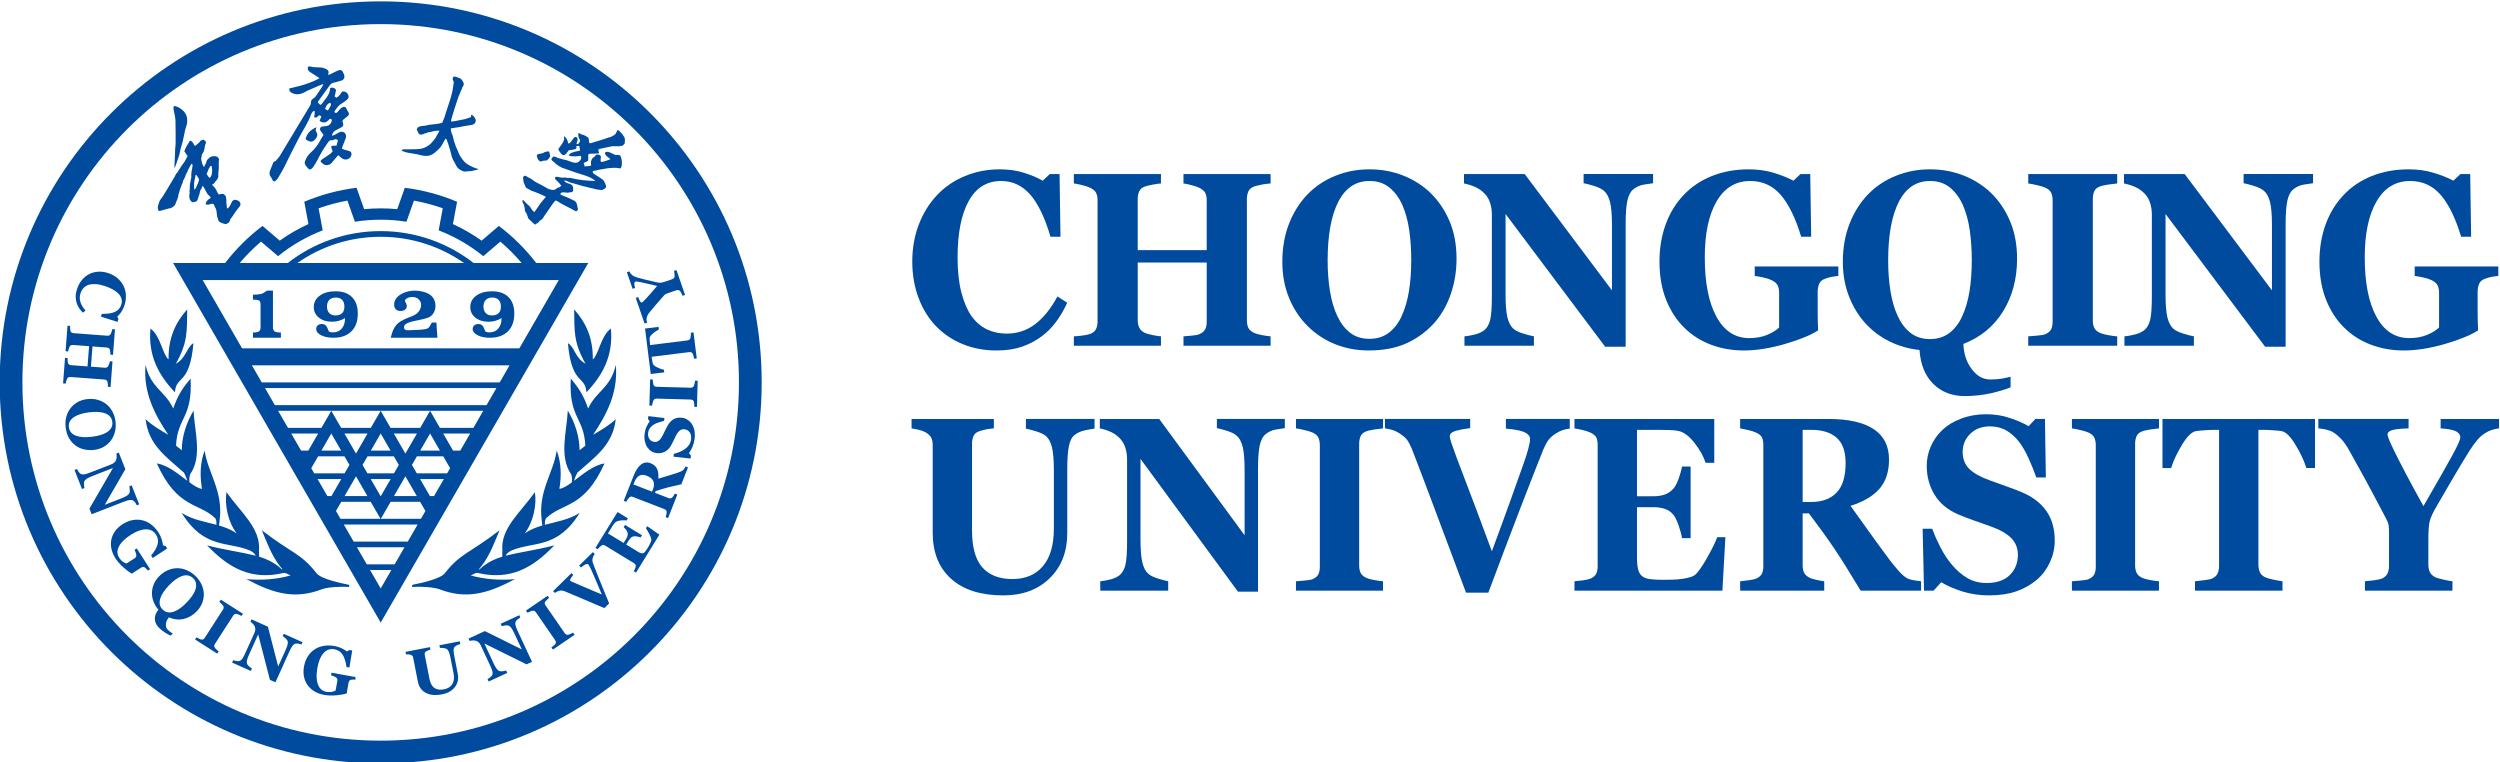 <?xml version="1.0" encoding="UTF-8" standalone="no"?>
<!-- Created with Inkscape (http://www.inkscape.org/) -->

<svg
   version="1.1"
   id="svg2"
   width="383.39"
   height="116.889"
   viewBox="0 0 383.39 116.889"
   sodipodi:docname="重庆大学视觉形象识别系统手册（VIS手册） 27.pdf"
   xmlns:inkscape="http://www.inkscape.org/namespaces/inkscape"
   xmlns:sodipodi="http://sodipodi.sourceforge.net/DTD/sodipodi-0.dtd"
   xmlns="http://www.w3.org/2000/svg"
   xmlns:svg="http://www.w3.org/2000/svg">
  <defs
     id="defs6" />
  <sodipodi:namedview
     id="namedview4"
     pagecolor="#ffffff"
     bordercolor="#000000"
     borderopacity="0.25"
     inkscape:showpageshadow="2"
     inkscape:pageopacity="0.0"
     inkscape:pagecheckerboard="0"
     inkscape:deskcolor="#d1d1d1"
     showgrid="false" />
  <g
     id="g10"
     inkscape:groupmode="layer"
     inkscape:label="Page 1"
     transform="matrix(1.333,0,0,-1.333,-203.48,833.194)">
    <path
       d="m 194.538,600.987 c 1.267,0.123 2.545,0.124 3.812,0.003 l 0.869,2.457 0.038,-0.005 c 2.043,-0.254 4.042,-0.792 5.94,-1.587 l 0.036,-0.015 -0.478,-2.57 c 1.157,-0.529 2.264,-1.167 3.3,-1.905 l 1.983,1.695 0.031,-0.024 c 1.6,-1.21 3.032,-2.638 4.256,-4.227 l 0.034,-0.044 h -1.777 l 0.053,0.061 c -0.742,0.873 -1.555,1.685 -2.427,2.428 l -1.96,-1.675 -0.031,0.025 c -1.524,1.233 -3.238,2.22 -5.066,2.93 l -0.037,0.015 0.471,2.537 c -1.079,0.385 -2.189,0.682 -3.315,0.887 l -0.86,-2.433 -0.04,0.006 c -0.967,0.156 -1.946,0.228 -2.926,0.228 -0.979,0 -1.959,-0.072 -2.926,-0.228 l -0.04,-0.006 -0.86,2.433 c -1.127,-0.205 -2.237,-0.502 -3.316,-0.886 l 0.472,-2.537 -0.037,-0.015 c -1.828,-0.71 -3.541,-1.696 -5.066,-2.93 l -0.031,-0.025 -1.96,1.675 c -0.873,-0.743 -1.685,-1.555 -2.428,-2.427 l 0.053,-0.062 h -1.776 l 0.034,0.044 c 1.224,1.589 2.655,3.017 4.256,4.227 l 0.031,0.024 1.98,-1.693 c 1.037,0.739 2.144,1.377 3.303,1.904 l -0.478,2.569 0.036,0.015 c 1.898,0.795 3.898,1.333 5.94,1.587 l 0.039,0.005 0.87,-2.46 z"
       style="fill:#004b9d;fill-opacity:1;fill-rule:evenodd;stroke:none"
       id="path114" />
    <path
       d="m 196.444,598.464 c 4.032,0 7.742,-1.371 10.693,-3.673 h -1.101 c -2.717,1.902 -6.024,3.019 -9.592,3.019 -3.568,0 -6.875,-1.117 -9.592,-3.019 h -1.101 c 2.95,2.301 6.661,3.673 10.693,3.673"
       style="fill:#004b9d;fill-opacity:1;fill-rule:evenodd;stroke:none"
       id="path116" />
    <path
       d="m 218.702,589.453 c 1.318,-1.47 2.179,-3.23 2.147,-5.751 0.672,0.525 0.919,2.724 2.082,3.551 0.278,-3.118 -0.927,-5.346 -2.815,-7.334 -0.131,1.998 -1.698,0.75 -2.132,5.653 0.79,-0.459 0.814,-1.694 2.024,-2.371 -1.397,2.52 -1.26,3.702 -1.305,6.252 z m -3.74,-24.163 c 0.021,-0.274 0.059,-0.541 0.087,-0.692 -0.704,-0.204 -1.391,-0.469 -2.043,-0.91 1.014,1.313 1.406,3.313 1.178,4.744 -1.661,-2.346 -3.965,-4.163 -3.74,-6.731 -0.02,-0.16 -0.014,-0.457 -0.006,-0.687 -0.813,-0.243 -1.584,-0.605 -2.329,-1.201 -0.139,-0.112 -0.317,-0.333 -0.349,-0.285 -0.033,0.047 0.163,0.249 0.283,0.403 0.945,1.204 1.546,2.839 2.075,4.116 -3.526,-2.716 -4.457,-2.609 -6.308,-4.955 -0.526,-0.667 -2.866,-1.147 -3.626,-1.299 -0.181,-0.036 -0.181,-0.284 -0.007,-0.269 0.864,0.075 2.413,-0.028 3.006,-0.255 3.083,-1.182 5.491,-0.558 8.71,1.155 -1.695,-0.147 -3.392,-0.046 -5.093,0.426 0.28,0.093 0.547,0.347 0.841,0.28 3.685,-0.848 6.247,0.532 8.773,3.176 -2.193,-0.558 -3.889,-0.758 -5.584,-1.183 l 0.003,0.008 c 0.107,0.325 0.617,0.569 0.618,0.57 2.52,1.099 5.289,0.122 7.892,4.348 -1.314,-0.82 -2.667,-1.008 -4.009,-1.372 0.003,0.209 -0.02,0.473 0.125,0.736 1.921,1.869 4.356,1.059 6.737,6.322 -1.221,-0.171 -2.458,-1.208 -3.511,-1.996 0.073,0.269 0.215,0.624 0.389,0.938 2.073,1.835 4.094,3.208 4.412,6.154 -0.656,-0.66 -1.776,-1.32 -2.606,-1.799 1.488,2.231 2.914,4.797 2.613,8.054 -0.585,-2.68 -2.233,-2.986 -3.184,-5.031 -0.537,1.569 -1.141,2.436 -1.995,3.45 -0.242,-4.593 1.523,-4.419 1.673,-7.728 l -0.663,-0.522 c 0.002,1.595 -0.554,3.227 -1.353,4.558 -0.113,-2.406 -1.039,-5.286 0.394,-7.327 0.122,-0.409 0.107,-0.731 0.071,-0.932 -0.554,-0.403 -1.045,-0.708 -1.436,-0.738 0.244,1.401 0.242,2.983 -0.303,4.399 -0.377,-2.575 -2.139,-4.644 -1.735,-7.924"
       style="fill:#004b9d;fill-opacity:1;fill-rule:evenodd;stroke:none"
       id="path118" />
    <path
       d="m 174.185,589.453 c -1.318,-1.47 -2.179,-3.23 -2.146,-5.751 -0.673,0.525 -0.919,2.724 -2.082,3.551 -0.278,-3.118 0.927,-5.346 2.815,-7.334 0.131,1.998 1.698,0.75 2.132,5.653 -0.789,-0.459 -0.814,-1.694 -2.024,-2.371 1.397,2.52 1.26,3.702 1.305,6.252 z m 3.74,-24.163 c -0.021,-0.274 -0.059,-0.541 -0.087,-0.692 0.704,-0.204 1.391,-0.469 2.043,-0.91 -1.014,1.313 -1.406,3.313 -1.178,4.744 1.661,-2.346 3.965,-4.163 3.74,-6.731 0.02,-0.16 0.014,-0.457 0.006,-0.687 0.813,-0.243 1.584,-0.605 2.329,-1.201 0.14,-0.112 0.317,-0.333 0.35,-0.285 0.033,0.047 -0.163,0.249 -0.283,0.403 -0.945,1.204 -1.546,2.839 -2.075,4.116 3.526,-2.716 4.457,-2.609 6.308,-4.955 0.526,-0.667 2.866,-1.147 3.626,-1.299 0.181,-0.036 0.181,-0.284 0.007,-0.269 -0.864,0.075 -2.413,-0.028 -3.006,-0.255 -3.083,-1.182 -5.491,-0.558 -8.71,1.155 1.695,-0.147 3.392,-0.046 5.093,0.426 -0.28,0.093 -0.547,0.347 -0.841,0.28 -3.686,-0.848 -6.247,0.532 -8.774,3.176 2.193,-0.558 3.89,-0.758 5.584,-1.183 l -0.003,0.008 c -0.107,0.325 -0.617,0.569 -0.618,0.57 -2.52,1.099 -5.29,0.122 -7.892,4.348 1.314,-0.82 2.667,-1.008 4.009,-1.372 -0.003,0.209 0.019,0.473 -0.125,0.736 -1.921,1.869 -4.356,1.059 -6.737,6.322 1.221,-0.171 2.458,-1.208 3.511,-1.996 -0.073,0.269 -0.215,0.624 -0.389,0.938 -2.073,1.835 -4.094,3.208 -4.412,6.154 0.656,-0.66 1.776,-1.32 2.606,-1.799 -1.488,2.231 -2.914,4.797 -2.613,8.054 0.585,-2.68 2.233,-2.986 3.184,-5.031 0.537,1.569 1.141,2.436 1.995,3.45 0.242,-4.593 -1.522,-4.419 -1.673,-7.728 l 0.663,-0.522 c -0.002,1.595 0.554,3.227 1.353,4.558 0.113,-2.406 1.039,-5.286 -0.394,-7.327 -0.122,-0.409 -0.107,-0.731 -0.071,-0.932 0.554,-0.403 1.045,-0.708 1.436,-0.738 -0.244,1.401 -0.242,2.983 0.303,4.399 0.377,-2.575 2.139,-4.644 1.735,-7.924"
       style="fill:#004b9d;fill-opacity:1;fill-rule:evenodd;stroke:none"
       id="path120" />
    <path
       d="m 196.446,557.351 1.227,2.126 h -2.454 z m 23.878,37.44 -23.878,-41.364 -23.881,41.364 c 15.92,0 31.839,0 47.759,0 z m -23.895,-29.429 -1.133,1.962 H 191.91 l -0.611,-1.059 0.521,-0.903 z m -1.511,2.616 -1.315,2.277 -1.315,-2.277 z m -4.14,0 1.133,1.962 h -2.733 l 1.133,-1.962 z m 1.51,2.616 0.56,0.97 -0.573,0.992 h -3.027 l -0.79,-1.369 0.342,-0.593 z m -0.391,2.616 -1.133,1.962 h -0.007 l -1.133,-1.962 h 2.272 z m -3.782,0 1.133,1.962 h -3.091 l 1.133,-1.962 v 0 z m 1.51,2.616 1.133,1.962 h -6.112 l 1.133,-1.962 z m 1.139,1.962 1.133,-1.962 h 3.411 l 1.133,1.962 z m 1.51,-2.616 1.328,-2.3 1.328,2.3 z m 4.173,2.616 1.133,-1.962 h 3.411 l 1.133,1.962 z m 1.51,-2.616 1.328,-2.3 1.328,2.3 z m 4.172,2.616 1.133,-1.962 h 3.849 l 1.133,1.962 z m 1.51,-2.616 1.133,-1.962 h 3e-4 0.828 l 1.133,1.962 z m 0.792,-3.987 -0.792,1.371 h -3.027 l -0.573,-0.992 0.56,-0.97 h 3.491 z m -1.17,2.025 -1.133,1.962 h -0.006 l -1.133,-1.962 h 2.272 z m -2.284,-3.27 1.132,-1.962 h 0.47 l 1.133,1.962 z m 0.613,-3.677 -0.613,1.061 h -3.385 l -1.133,-1.962 h 4.611 z m -0.99,1.715 -1.315,2.278 -1.315,-2.278 z m -6.242,3.586 0.56,-0.97 h 3.053 l 0.56,0.97 -0.573,0.992 h -3.027 z m 0.938,-1.624 1.133,-1.962 h 0.032 l 1.133,1.962 z m 2.285,3.27 -1.133,1.962 h -0.007 l -1.132,-1.962 h 2.272 z m -21.618,19.619 h 40.967 l -4.531,-7.848 h -31.905 z m 5.664,-9.81 h 29.64 l -1.133,-1.962 h -27.374 z m 16.424,-22.889 1.133,1.962 h -5.475 l 1.133,-1.962 z m 1.51,2.616 1.133,1.962 h -8.495 l 1.133,-1.962 z m 9.062,15.695 h -24.354 l -1.133,1.962 h 26.619 z"
       style="fill:#004b9d;fill-opacity:1;fill-rule:evenodd;stroke:none"
       id="path122" />
    <path
       d="m 196.444,624.895 c 24.209,0 43.834,-19.625 43.834,-43.834 0,-24.209 -19.625,-43.834 -43.834,-43.834 -24.209,0 -43.834,19.625 -43.834,43.834 0,24.209 19.625,43.834 43.834,43.834 z m 0,-2.616 c -22.765,0 -41.218,-18.453 -41.218,-41.218 0,-22.765 18.453,-41.218 41.218,-41.218 22.765,0 41.218,18.453 41.218,41.218 0,22.765 -18.453,41.218 -41.218,41.218"
       style="fill:#004b9d;fill-opacity:1;fill-rule:evenodd;stroke:none"
       id="path124" />
    <path
       d="m 204.863,612.278 c -0.136,-0.46 -0.272,-0.785 -0.331,-1.153 -0.023,-0.146 0.935,0.097 1.028,0.107 0.011,10e-4 0.021,0.002 0.032,0.003 0.014,0.004 0.028,0.007 0.042,0.011 0.172,0.041 0.355,0.058 0.529,0.107 l 0.442,0.144 0.079,0.031 0.088,0.028 c 0.029,0.012 0.07,0.037 0.073,0.071 0.002,0.033 -0.002,0.067 0.001,0.094 0.003,0.029 -0.035,0.039 -0.001,0.058 0.03,0.006 -0.039,0.082 0.057,0.059 l 0.068,-0.032 0.057,-0.03 c 0.047,-0.031 0.093,-0.086 0.133,-0.129 0.065,-0.072 0.118,-0.134 0.152,-0.21 0.027,-0.06 0.072,-0.222 0.075,-0.285 l -0.007,-0.003 -0.003,-0.039 c 0.004,-0.01 -0.06,-0.163 -0.065,-0.166 -6e-4,-0.032 -0.016,-0.081 -0.049,-0.094 l 0.002,-0.006 c -0.041,-0.034 -0.061,-0.02 -0.113,-0.044 -0.022,-0.08 -0.254,-0.14 -0.318,-0.134 -0.005,0.011 -0.373,-0.061 -0.705,-0.112 -0.482,-0.105 -0.983,-0.176 -1.261,-0.219 l -0.028,-0.012 -0.013,0.005 c -0.043,-0.006 -0.079,-0.012 -0.107,-0.018 -0.076,-0.014 -0.236,-0.016 -0.214,-0.09 0.048,-0.167 0.005,-0.346 0.197,-0.707 0.057,-0.104 0.115,-0.506 0.161,-0.649 0.055,-0.172 0.167,-0.499 0.228,-0.664 0.053,-0.141 0.155,-0.341 0.22,-0.489 0.047,-0.108 0.079,-0.227 0.13,-0.331 0.14,-0.285 0.243,-0.45 0.413,-0.667 0.056,-0.071 0.158,-0.205 0.218,-0.266 0.06,-0.061 0.148,-0.137 0.211,-0.189 0.142,-0.117 0.321,-0.203 0.463,-0.28 0.255,-0.139 0.464,-0.229 0.635,-0.282 0.083,-0.025 0.186,-0.048 0.234,-0.066 0.121,-0.046 0.073,-0.071 -0.181,-0.128 -0.157,-0.034 -0.413,-0.124 -0.769,-0.146 -0.124,-0.008 -0.296,-0.009 -0.444,-0.037 -0.176,-0.034 -0.41,0.068 -0.568,0.16 -0.177,0.104 -0.283,0.168 -0.427,0.364 -0.064,0.086 -0.117,0.224 -0.173,0.319 -0.192,0.324 -0.348,0.602 -0.421,0.855 -0.073,0.232 -0.123,0.514 -0.181,0.701 -0.175,0.573 -0.284,0.953 -0.397,1.228 -0.038,0.093 -0.046,0.124 -0.113,0.137 -0.057,0.011 -0.077,-0.052 -0.093,-0.077 -0.165,-0.253 -0.29,-0.559 -0.47,-0.813 -0.158,-0.222 -0.368,-0.396 -0.563,-0.577 -0.245,-0.226 -0.513,-0.426 -0.891,-0.482 -0.118,-0.016 -0.289,-0.015 -0.424,-0.01 -0.245,0.01 -0.508,0.101 -0.868,0.179 -0.381,0.083 -1.02,0.138 -1.42,0.273 -0.395,0.133 -0.419,0.207 -0.216,0.294 0.461,0.01 1.57,-0.011 1.999,0.054 0.413,0.061 0.727,0.226 1.073,0.486 0.173,0.13 0.301,0.295 0.457,0.483 0.124,0.149 0.306,0.365 0.366,0.564 0.037,0.022 0.182,0.283 0.316,0.564 -0.105,-0.008 -0.199,0.003 -0.283,-0.009 -0.154,-0.022 -0.272,-0.018 -0.369,-0.038 -0.195,-0.042 -0.296,-0.099 -0.355,-0.105 -0.101,-0.012 -0.114,-0.012 -0.241,-0.028 -0.1,-0.013 -0.11,-0.06 -0.209,-0.077 -0.094,-0.015 -0.1,-0.021 -0.172,-0.049 -0.049,-0.018 -0.124,-0.023 -0.146,-0.049 -0.106,-0.088 -0.236,-0.056 -0.323,-0.109 -0.085,-0.008 -0.259,0.056 -0.323,0.184 -0.001,0.003 -0.067,0.157 -0.074,0.173 -0.047,0.113 -0.098,0.194 -0.106,0.197 0.007,0.286 0.247,0.388 0.414,0.414 l 0.308,0.05 c 0.173,-0.017 0.399,0.066 0.694,0.118 0.391,0.068 0.86,0.066 1.284,0.179 0.085,0.022 0.159,0.042 0.224,0.058 0.078,0.196 0.168,0.409 0.26,0.635 0.161,0.626 0.72,2.099 0.904,2.964 l 0.162,1.032 -0.014,0.002 c 0.021,0.131 -0.139,0.33 -0.12,0.451 v 0 l 0.014,-0.019 c 0.004,0.027 0.009,0.046 -0.004,0.073 l 10e-4,10e-4 0.006,-0.008 c 0.011,0.075 0.062,0.147 0.122,0.189 l 0.094,-0.009 -0.004,9e-4 c 0.244,-0.035 0.496,-0.15 0.716,-0.247 l -0.002,-0.012 0.046,-0.033 c 0.016,-0.003 0.045,-0.06 0.046,-0.082 0.044,-0.019 0.088,-0.062 0.088,-0.113 0.039,-0.025 0.089,-0.08 0.081,-0.131 l 0.009,-0.002 c 0.012,-0.077 0.063,-0.098 0.054,-0.181 0.084,-0.087 -0.096,-0.382 -0.15,-0.459 l -0.017,0.002 c -0.02,-0.124 -0.077,-0.297 -0.153,-0.398 l -0.055,-0.144 c 3e-4,0 -0.009,-0.02 -0.012,-0.028 -0.231,-0.469 -0.553,-1.528 -0.745,-2.137 l 0.008,-0.002 z"
       style="fill:#004b9d;fill-opacity:1;fill-rule:evenodd;stroke:none"
       id="path128" />
    <path
       d="m 215.739,607.642 c 0.171,-0.099 0.131,-0.205 0.157,-0.349 0.014,-0.076 0.063,-0.139 0.044,-0.23 -0.029,-0.145 -0.329,-0.458 -0.422,-0.477 -0.121,-0.024 -0.208,-0.008 -0.339,-0.015 -0.082,-0.029 -0.165,-0.059 -0.247,-0.088 -0.284,-0.103 -0.593,0.521 -0.507,0.762 0.193,0.128 0.403,0.114 0.621,0.166 0.112,0.027 0.192,0.119 0.3,0.157 0.114,0.04 0.276,0.049 0.393,0.074 z m 7.379,0.593 c -0.552,-0.132 -1.271,-0.246 -1.559,-0.335 -0.057,-0.015 -0.091,-0.143 -0.077,-0.182 0.033,-0.095 0.087,-0.211 0.085,-0.303 -0.042,-0.035 -0.27,-0.007 -0.359,-0.026 -0.149,-0.033 -0.213,-0.013 -0.394,-0.016 -0.263,-0.005 -0.359,0.015 -0.466,-0.079 -0.071,-0.062 0.038,-0.561 -0.063,-0.729 -0.11,-0.182 -0.454,-0.131 -0.489,-0.341 0.091,-0.096 0.115,-0.188 0.068,-0.298 0.099,-0.036 0.295,0.007 0.475,0.024 0.116,0.011 0.191,-0.026 0.269,0.043 0.016,0.015 0.033,0.029 0.05,0.044 -0.028,0.213 -0.071,0.397 0.048,0.615 0.02,0.037 0.091,0.258 0.28,0.333 0.123,0.049 0.169,0.256 0.278,0.276 0.164,0.031 0.299,-0.008 0.408,-0.055 0.231,-0.209 -0.013,-0.492 0.11,-0.762 0.158,-0.095 0.9,0.221 1.075,0.287 0.002,0.008 0.004,0.016 0.005,0.024 -0.286,0.23 -0.638,0.439 -0.617,0.731 0.263,0.286 0.812,-0.103 1.127,-0.232 0.235,-0.096 0.369,0.024 0.558,-0.055 0.274,-0.114 0.402,-1.396 0.055,-1.529 -0.712,0.226 -2.303,-0.107 -3.128,-0.304 -0.007,-0.014 -0.013,-0.028 -0.019,-0.041 0.041,-0.065 0.022,-0.096 0.008,-0.163 0.339,-0.276 0.753,-0.486 1.13,-0.764 0.12,-0.089 0.254,-0.298 0.391,-0.728 0.084,-0.264 -0.252,-0.347 -0.318,-0.427 -0.147,-0.099 -0.283,-0.021 -0.573,-0.012 -0.168,0.004 -0.399,0.088 -0.598,0.135 -0.196,0.048 -0.36,0.06 -0.579,0.134 -0.175,0.06 -0.503,0.106 -0.689,0.168 -0.381,0.126 -0.77,0.219 -1.134,0.331 -0.07,0.007 -0.135,0.016 -0.153,0.03 -0.041,-0.004 -0.083,0.026 -0.113,0.051 l -0.006,-0.007 -0.12,0.054 0.005,-10e-4 c -0.005,0.004 -0.012,0.009 -0.02,0.014 -0.033,0.013 -0.065,0.025 -0.096,0.039 -0.059,0.025 -0.116,0.05 -0.173,0.075 -0.057,0.016 -0.106,0.022 -0.131,0.009 l -0.058,0.048 -0.064,-0.078 0.156,-0.129 0.003,0.003 8e-4,-6e-4 c 0.023,-0.099 0.298,-0.12 0.373,-0.181 l 0.009,0.011 0.2,-0.076 c 0.017,-0.036 0.186,-0.128 0.222,-0.158 0.003,-0.029 0.01,-0.056 0.033,-0.076 v 0 l -0.005,0.004 0.01,-0.09 -3e-4,-9e-4 c 0.028,-0.022 0.02,-0.081 0.041,-0.109 l -0.027,-0.034 c 0.05,-0.042 0.038,-0.036 0.043,-0.09 v 0 c 10e-4,-0.016 -0.019,-0.04 -0.03,-0.052 l 0.008,-0.006 -0.004,-0.137 -0.054,-0.078 0.011,-0.008 -0.065,-0.078 -0.01,0.008 -0.011,-0.013 -0.132,-9e-4 -0.005,-0.006 -0.133,-0.012 -0.005,0.004 -0.033,-0.014 -0.074,-0.029 -0.036,0.029 c -0.044,-0.053 -0.049,-0.03 -0.114,-0.037 l -0.029,0.024 -0.014,-0.018 c -0.21,0.021 -0.245,0.045 -0.445,0.043 -0.043,-8e-4 -0.114,-0.003 -0.169,-0.027 -0.044,-0.019 -0.051,-0.048 -0.082,-0.077 -0.035,-0.034 -0.087,-0.074 -0.062,-0.121 0.023,-0.044 0.136,-0.091 0.167,-0.103 l -8e-4,2e-4 c -0.012,0.01 0.022,-0.013 0.036,-0.017 l -0.005,0.005 c 0.04,-0.032 0.103,-0.029 0.141,-0.061 v 0 c 0.003,0.004 0.321,-0.121 0.604,-0.247 0.3,-0.135 0.687,-0.335 0.695,-0.337 l -0.006,0.004 c 0.269,-0.214 0.17,-0.172 0.293,-0.478 l -0.016,-0.02 c 0.044,-0.037 0.042,-0.05 0.047,-0.101 l -0.034,-0.041 0.043,-0.035 c -0.002,-0.098 0.102,-0.296 0.026,-0.379 -0.188,-0.206 -0.103,-0.164 -0.371,-0.071 -0.103,0.035 -0.26,0.164 -0.356,0.207 -0.202,0.092 -0.377,0.203 -0.574,0.29 -0.233,0.102 -0.424,0.252 -0.634,0.343 -0.219,0.096 -0.317,0.237 -0.498,0.296 v 0 c 0.008,0.01 -0.128,0.006 -0.144,0.02 -0.385,-0.428 -0.963,-1.383 -1.302,-1.815 -0.089,-0.265 -0.288,-0.365 -0.487,-0.518 l -0.008,0.006 -0.173,-0.207 0.005,0.002 c -0.013,-0.006 -0.02,-0.013 -0.029,-0.023 l 0.005,0.002 -0.19,-0.115 -0.017,0.014 c -0.055,-0.067 -0.122,-0.132 -0.16,-0.097 -0.105,0.099 -0.42,0.393 -0.741,0.679 l 0.002,0.007 -0.055,0.164 0.015,0.019 -0.041,0.033 c -0.003,0.032 -0.07,0.15 -0.051,0.173 l -0.005,0.003 c -0.003,0.041 -0.061,0.171 -0.089,0.201 l 0.002,0.002 -0.053,0.086 c 0,0 -0.103,0.127 -0.108,0.178 v 0 c -0.018,0.193 -0.086,0.774 -0.23,0.893 0.001,0.025 -0.01,0.049 -0.029,0.065 l 6e-4,-3e-4 -0.042,0.193 0.034,0.06 -0.053,0.056 c 0.003,0.011 0.004,0.021 0.007,0.032 0.084,0.016 0.226,-0.158 0.437,-0.382 0.135,-0.143 0.279,-0.232 0.422,-0.388 0.111,-0.121 0.175,-0.279 0.265,-0.391 0.065,-0.081 0.116,-0.147 0.171,-0.19 0.035,-0.026 0.084,-0.039 0.098,-0.051 0.016,0.02 0.032,0.04 0.05,0.062 0.217,0.281 0.48,0.714 0.659,0.945 0.156,0.202 0.393,0.49 0.61,0.723 -0.208,0.172 -1.647,0.745 -1.715,0.716 l 0.022,0.01 c -0.185,0.152 -0.659,0.252 -0.685,0.55 v -3e-4 c -0.012,-0.005 -0.005,0.026 -0.013,0.036 l 0.009,0.011 c -0.062,0.051 -0.07,0.122 -0.111,0.184 l 0.019,0.023 c -0.049,0.043 -0.149,0.296 -0.106,0.35 l -3e-4,5e-4 -0.021,0.133 0.007,0.009 -0.029,0.06 v 0 c -0.018,-0.023 -0.003,0.059 0.015,0.082 l -0.017,0.015 c -0.003,0.027 -0.003,0.041 -0.014,0.068 0.032,0.025 0.098,0.166 0.153,0.154 0.129,0.156 0.375,-0.155 0.489,-0.155 0.534,-0.264 0.475,-0.356 0.924,-0.582 0.497,-0.25 1.143,-0.606 1.22,-0.67 l 0.04,-0.018 v 0 c 0.098,-0.081 0.441,-0.164 0.65,-0.17 0.247,-0.005 0.368,0.159 0.501,0.254 l 0.095,0.008 c 0.071,0.012 0.138,0.044 0.196,0.101 l 0.158,0.132 c -0.143,0.118 -0.209,0.268 -0.342,0.381 l 0.001,-6e-4 -0.073,0.073 0.009,0.011 c -0.16,0.132 -0.295,0.197 -0.331,0.394 l 0.005,0.006 -0.007,0.006 0.043,0.128 c 0.039,-0.008 0.156,0.003 0.187,0.029 0.044,-0.024 0.218,-0.053 0.262,-0.049 v 0 c 0.031,0.004 0.065,-0.04 0.086,-0.057 l 0.033,0.039 -5e-4,8e-4 v 0 c 0.085,-0.069 0.487,-0.039 0.589,-0.026 l 0.026,-0.022 0.015,0.018 c 0.064,-0.021 0.126,-0.019 0.181,-0.051 0.014,8e-4 0.027,10e-4 0.04,0.002 l 0.006,0.006 0.027,-0.004 c 0.066,0.005 0.132,0.013 0.198,0.013 0.072,0 0.149,-0.027 0.213,-0.042 0.901,-0.213 1.849,-0.297 2.677,-0.317 0.007,0.008 0.014,0.017 0.021,0.025 -2e-4,0.005 -5e-4,0.01 -0.001,0.015 -0.579,0.505 -1.575,0.702 -2.3,0.954 -0.475,0.165 -1.066,0.378 -1.476,0.522 -0.061,0.009 -0.135,0.053 -0.207,0.117 v 0 c -0.011,0.006 -0.021,0.011 -0.032,0.013 -0.014,0.011 -0.027,0.018 -0.048,0.02 -0.006,0.002 -0.011,0.003 -0.017,0.004 -0.01,0.007 -0.028,0.015 -0.039,0.019 -0.006,0.004 -0.012,0.007 -0.021,0.01 -0.009,0.008 -0.017,0.014 -0.028,0.019 l -0.187,0.155 -0.012,-0.015 c -0.027,0.023 -0.051,0.045 -0.082,0.061 l -0.096,0.08 c -0.005,0.005 -0.01,0.012 -0.015,0.017 -0.007,0.023 -0.019,0.039 -0.037,0.054 l 10e-4,10e-4 -0.353,0.29 c -0.004,0.009 -0.009,0.017 -0.016,0.024 -0.004,0.011 -0.011,0.021 -0.019,0.029 -0.006,0.016 -0.015,0.036 -0.025,0.048 -0.002,0.02 -0.012,0.039 -0.028,0.053 v 0 l 0.017,-0.014 c -8e-4,0.01 -0.002,0.019 -0.004,0.028 l 0.013,0.017 -6e-4,9e-4 0.091,0.111 c 0.007,0.008 0.012,0.018 0.015,0.026 0.006,0.008 0.01,0.016 0.013,0.025 l 0.046,0.056 -0.026,-0.002 v 0 c 0.015,10e-4 0.03,0.007 0.043,0.017 0.006,0.003 0.011,0.005 0.017,0.008 h 3e-4 c 0.014,0.017 0.056,0.017 0.075,0.019 v 0 c 0.006,5e-4 0.022,-0.004 0.033,-0.004 0.015,-0.003 0.032,-0.007 0.047,-0.007 l 0.073,-0.06 0.031,0.037 c 0.01,-0.001 0.02,-0.002 0.029,3e-4 0.01,-0.005 0.021,-0.008 0.033,-0.008 0.008,-0.005 0.023,-0.011 0.032,-0.013 0.009,-0.007 0.018,-0.013 0.029,-0.017 0.016,-0.013 0.034,-0.031 0.054,-0.037 0.005,-0.004 0.011,-0.008 0.016,-0.011 l 0.083,-0.069 0.018,0.023 c 0.007,-0.003 0.014,-0.005 0.024,-0.007 0.014,-0.009 0.05,-0.022 0.068,-0.026 0.011,-0.005 0.023,-0.009 0.037,-0.009 0.011,-0.005 0.024,-0.008 0.038,-0.008 0.021,-0.005 0.026,-0.01 0.043,-0.024 l 0.008,0.01 c 0.007,-0.001 0.015,-0.002 0.022,-0.002 0.009,-0.003 0.018,-0.005 0.028,-0.005 0.012,-0.006 0.025,-0.009 0.04,-0.008 0.013,-0.004 0.021,-0.008 0.035,-0.011 0.012,-0.006 0.026,-0.009 0.04,-0.009 0.009,-0.002 0.018,-0.004 0.026,-0.006 0.009,-0.007 0.019,-0.013 0.028,-0.021 l 0.002,0.004 c 0.008,-0.002 0.016,-0.004 0.024,-0.004 0.008,-0.004 0.018,-0.007 0.029,-0.008 0.008,-0.003 0.02,-0.008 0.028,-0.01 0.019,-0.005 0.037,-0.016 0.06,-0.017 0.006,-0.005 0.015,-0.007 0.024,-0.01 0.054,-0.011 0.108,-0.022 0.159,-0.03 0.672,-0.102 1.42,-0.804 1.903,0.117 -0.014,0.064 0.031,0.296 -0.066,0.326 -0.142,-0.006 -0.373,-0.042 -0.515,-0.048 -0.138,0.007 -0.437,-0.025 -0.645,0.028 -0.086,0.022 -0.163,0.047 -0.215,0.074 -2e-4,0.005 -0.001,0.011 -0.001,0.016 0.056,0.07 0.121,0.153 0.195,0.203 0.321,0.213 0.78,0.242 1.129,0.334 -0.022,0.109 -0.063,0.251 -0.072,0.397 -0.017,0.279 -0.202,0.077 -0.35,0.111 -0.149,0.034 0.053,-0.043 0.002,-0.213 -0.052,-0.17 -0.476,-0.192 -0.59,-0.222 -0.114,-0.031 -0.217,0.037 -0.314,-0.06 -0.202,-0.2 -0.392,-0.704 -0.76,-0.471 -0.067,0.042 -0.484,0.581 -0.414,0.625 0.042,0.101 0.18,0.282 0.218,0.329 0.143,0.173 0.368,0.506 0.435,0.775 0.028,0.111 -0.006,0.216 -0.023,0.298 -0.011,0.049 0.039,0.061 0.063,0.069 0.212,-0.143 0.403,-0.529 0.416,-0.759 0.141,-0.295 0.559,0.52 0.737,0.656 0.144,0.111 0.309,-0.031 0.346,-0.114 0.037,-0.084 6e-4,-0.407 -0.095,-0.523 -0.095,-0.116 0.143,-0.17 0.143,-0.17 l 0.241,0.314 c 0,0 0.049,0.189 -0.081,0.332 -0.09,0.098 -0.15,0.438 -0.103,0.582 0.06,0.188 0.311,-0.112 0.359,-0.101 0.17,-0.016 0.288,-0.072 0.452,-0.155 0.118,-0.06 0.172,-0.113 0.276,-0.177 0.234,-0.143 0.011,-0.663 0.281,-0.681 0.661,0.204 1.387,0.396 2.047,0.646 v -5e-4 l 0.068,0.026 c 0.06,0.01 0.228,0.028 0.252,0.065 0.01,0.003 0.019,0.008 0.027,0.015 0.014,0.005 0.044,0.023 0.053,0.032 0.069,0.04 0.141,0.05 0.209,0.103 0.009,0.004 0.026,0.014 0.034,0.02 0.017,0.007 0.037,0.02 0.048,0.033 0.075,0.052 0.229,0.165 0.227,0.256 -6e-4,0.025 0.009,0.033 0.023,0.054 0.094,0.153 0.07,0.051 0.104,0.2 0.008,0.012 0.024,0.029 0.028,0.044 l 0.022,0.034 c 0.004,-0.002 0.008,-0.003 0.013,-0.004 0.118,-0.078 0.043,-0.002 0.14,-0.065 0.006,-0.008 0.013,-0.015 0.021,-0.022 0.005,-0.006 0.009,-0.012 0.015,-0.017 0.021,-0.043 0.178,-0.175 0.189,-0.182 0.003,-0.005 0.006,-0.009 0.01,-0.013 0.005,-0.015 0.015,-0.027 0.027,-0.035 0.055,-0.043 0.023,-0.015 0.058,-0.072 0.021,-0.036 0.054,-0.07 0.083,-0.089 0.009,-0.008 0.015,-0.017 0.026,-0.026 0.004,-0.008 0.01,-0.016 0.017,-0.023 0.003,-0.006 0.006,-0.011 0.01,-0.016 0.003,-0.023 0.017,-0.039 0.03,-0.057 0.004,-0.01 0.01,-0.02 0.018,-0.028 0.005,-0.016 0.014,-0.031 0.028,-0.043 0.007,-0.015 0.017,-0.03 0.03,-0.041 0.005,-0.006 0.011,-0.013 0.017,-0.018 0.006,-0.009 0.013,-0.016 0.022,-0.022 0.003,-0.003 0.005,-0.006 0.008,-0.009 0.002,-0.007 0.004,-0.012 0.007,-0.018 0.005,-0.024 0.008,-0.034 0.019,-0.055 0.002,-0.004 0.005,-0.021 0.006,-0.026 0.004,-0.02 0.015,-0.035 0.019,-0.053 0.004,-0.018 0.007,-0.04 0.016,-0.056 0.006,-0.03 0.015,-0.019 0.007,-0.047 -0.003,-0.013 -0.004,-0.025 -0.003,-0.037 -0.002,-0.019 0.004,-0.036 0.007,-0.055 -0.002,-0.015 -0.004,-0.028 2e-4,-0.044 -2e-4,-0.004 -8e-4,-0.008 -8e-4,-0.012 -0.003,-0.011 -0.004,-0.023 -0.002,-0.035 -10e-4,-0.009 -10e-4,-0.024 -6e-4,-0.035 -0.003,-0.011 -0.004,-0.022 -0.003,-0.033 -0.007,-0.02 -0.007,-0.041 0,-0.061 8e-4,-0.012 -0.007,-0.025 -0.004,-0.048 -0.003,-0.014 -0.003,-0.028 0,-0.041 -8e-4,-0.008 -0.002,-0.017 -0.002,-0.025 -0.004,-0.015 -0.008,-0.029 -0.008,-0.045 -0.003,-0.009 -0.005,-0.022 -0.005,-0.032 l -0.054,-0.082 c -0.018,-0.006 -0.029,-0.021 -0.041,-0.039 -0.007,-0.011 -0.018,-0.016 -0.026,-0.028 -0.017,-0.009 -0.04,-0.052 -0.073,-0.074 -0.019,-0.009 -0.04,-0.036 -0.06,-0.04 v 0 c -0.015,-0.003 -0.029,-0.005 -0.043,-0.013 -0.005,-8e-4 -0.01,-0.002 -0.015,-0.004 -0.056,-0.003 -0.183,-0.008 -0.233,-0.033 -0.012,8e-4 -0.045,-0.003 -0.056,-0.006 -0.03,0.002 -0.026,0.005 -0.053,-0.013 -0.011,0.002 -0.029,-6e-4 -0.039,-0.004 -0.015,0.003 -0.029,0.004 -0.043,3e-4 -0.012,3e-4 -0.023,-6e-4 -0.035,-3e-4 -0.141,0.032 -0.279,0.021 -0.425,0.003 -0.016,0.002 -0.036,0.009 -0.052,0.008 -0.008,3e-4 -0.017,0.002 -0.025,0.002 -0.01,0.003 -0.019,0.005 -0.028,0.004 l -0.092,0.002 10e-4,-0.002 z"
       style="fill:#004b9d;fill-opacity:1;fill-rule:evenodd;stroke:none"
       id="path132" />
    <path
       d="m 190.833,609.432 c 0.235,0.043 0.427,0.16 0.622,0.275 0.121,0.071 0.248,0.151 0.382,0.177 0.443,0.086 0.744,-0.315 0.577,-0.753 -0.109,-0.286 -0.224,-0.569 -0.333,-0.855 -0.038,-0.1 -0.066,-0.205 -0.107,-0.337 0.129,-0.047 0.238,-0.091 0.349,-0.126 0.115,-0.035 0.232,-0.061 0.348,-0.092 0.335,-0.092 0.406,-0.157 0.413,-0.38 0.008,-0.249 -0.187,-0.522 -0.424,-0.6 -0.273,-0.09 -0.516,-0.04 -0.734,0.146 -0.123,0.104 -0.246,0.208 -0.37,0.312 -0.264,-0.309 -0.515,-0.595 -0.758,-0.888 -0.22,-0.266 -0.639,-0.339 -0.933,-0.152 -0.018,0.012 -0.035,0.026 -0.052,0.039 -0.375,0.278 -0.366,0.373 0.032,0.619 0.279,0.172 0.548,0.359 0.813,0.552 0.102,0.075 0.178,0.185 0.268,0.281 -0.054,0.129 -0.107,0.236 -0.144,0.349 -0.069,0.209 -0.011,0.288 0.205,0.292 0.118,0.003 0.235,-5e-4 0.374,-0.001 0.06,0.226 0.115,0.433 0.167,0.626 -0.158,0.134 -0.298,0.146 -0.452,0.073 -0.068,-0.032 -0.149,-0.085 -0.213,-0.072 -0.306,0.06 -0.403,-0.153 -0.551,-0.354 -0.443,-0.601 -0.798,-1.249 -1.139,-1.909 -0.145,-0.28 -0.317,-0.546 -0.489,-0.812 -0.057,-0.088 -0.146,-0.158 -0.228,-0.227 -0.11,-0.092 -0.226,-0.083 -0.321,0.021 -0.124,0.137 -0.253,0.273 -0.351,0.428 -0.089,0.141 -0.103,0.305 -0.037,0.472 0.144,0.358 0.337,0.69 0.627,0.941 0.522,0.452 0.916,0.992 1.22,1.607 0.072,0.145 0.175,0.275 0.278,0.436 -0.062,0.092 -0.126,0.191 -0.194,0.285 -0.051,0.071 -0.119,0.131 -0.16,0.207 -0.123,0.231 -0.025,0.439 0.229,0.486 0.15,0.028 0.305,0.029 0.456,0.053 0.318,0.052 0.529,0.259 0.606,0.57 0.027,0.11 0.016,0.196 -0.092,0.247 -0.098,0.046 -0.155,-0.011 -0.22,-0.081 -0.364,-0.393 -0.652,-0.427 -1.085,-0.139 0.07,0.169 0.141,0.338 0.21,0.502 -0.237,0.174 -0.243,0.179 -0.41,0.011 -0.118,-0.119 -0.234,-0.191 -0.421,-0.085 0.018,0.116 0.041,0.231 0.052,0.347 0.012,0.116 0.013,0.233 0.018,0.344 -0.168,0.051 -0.225,-0.058 -0.291,-0.138 -0.048,-0.058 -0.09,-0.127 -0.115,-0.197 -0.335,-0.958 -0.914,-1.788 -1.381,-2.677 -0.335,-0.637 -0.666,-1.278 -0.989,-1.922 -0.255,-0.506 -0.485,-1.026 -0.747,-1.528 -0.222,-0.425 -0.474,-0.834 -0.715,-1.248 -0.033,-0.056 -0.076,-0.107 -0.119,-0.155 -0.288,-0.319 -0.419,-0.294 -0.589,0.108 -0.026,0.06 -0.053,0.122 -0.095,0.171 -0.222,0.261 -0.191,0.544 -0.075,0.833 0.113,0.283 0.251,0.559 0.345,0.848 0.048,0.149 0.183,0.076 0.249,0.154 0.168,0.201 0.37,0.381 0.503,0.601 1.155,1.906 2.298,3.82 3.447,5.73 0.079,0.132 0.14,0.255 0.13,0.424 -0.014,0.23 0.165,0.388 0.333,0.494 0.129,0.082 0.209,0.178 0.287,0.296 0.228,0.346 0.46,0.689 0.685,1.038 0.043,0.066 0.061,0.148 0.118,0.295 -0.22,-0.086 -0.37,-0.141 -0.516,-0.204 -0.43,-0.185 -0.86,-0.372 -1.288,-0.562 -0.109,-0.049 -0.211,-0.114 -0.317,-0.172 -0.453,-0.245 -0.921,-0.34 -1.415,-0.134 -0.304,0.127 -0.396,0.272 -0.38,0.553 0.59,0.149 1.189,0.265 1.762,0.457 0.573,0.191 1.151,0.389 1.722,0.733 -0.387,0.249 -0.727,0.475 -1.075,0.69 -0.171,0.106 -0.279,0.243 -0.284,0.447 -0.004,0.165 0.086,0.249 0.247,0.205 0.385,-0.103 0.775,-0.099 1.169,-0.111 0.233,-0.008 0.477,-0.078 0.69,-0.177 0.302,-0.141 0.352,-0.321 0.236,-0.69 0.111,0.036 0.198,0.056 0.277,0.093 0.265,0.127 0.521,0.276 0.792,0.39 0.425,0.178 0.573,0.042 0.694,-0.274 0.024,-0.061 0.055,-0.119 0.077,-0.181 0.117,-0.329 -0.015,-0.592 -0.348,-0.687 -0.313,-0.089 -0.63,-0.163 -0.94,-0.261 -0.108,-0.034 -0.23,-0.095 -0.294,-0.182 -0.468,-0.631 -0.922,-1.272 -1.379,-1.911 -0.025,-0.035 -0.037,-0.079 -0.058,-0.127 0.044,-0.06 0.083,-0.128 0.136,-0.18 0.155,-0.154 0.235,-0.142 0.357,0.037 0.08,0.117 0.158,0.237 0.249,0.344 0.35,0.413 0.65,0.848 0.67,1.415 0.205,0.128 0.394,0.061 0.562,-0.039 0.064,-0.038 0.118,-0.167 0.107,-0.245 -0.031,-0.223 -0.099,-0.441 -0.154,-0.668 0.221,-0.158 0.249,-0.167 0.424,0.004 0.132,0.128 0.262,0.269 0.351,0.427 0.074,0.132 0.165,0.159 0.291,0.151 0.234,-0.015 0.432,-0.188 0.521,-0.438 0.084,-0.236 -0.011,-0.402 -0.194,-0.538 -0.175,-0.13 -0.34,-0.28 -0.53,-0.383 -0.382,-0.209 -0.617,-0.547 -0.845,-0.895 -0.023,-0.035 -0.03,-0.08 -0.047,-0.128 0.131,-0.127 0.252,-0.118 0.364,0.009 0.102,0.114 0.186,0.246 0.298,0.349 0.102,0.094 0.22,0.185 0.347,0.23 0.195,0.069 0.322,-0.022 0.402,-0.22 0.048,-0.118 0.109,-0.233 0.182,-0.336 0.128,-0.18 0.126,-0.332 -0.048,-0.488 -0.13,-0.116 -0.278,-0.212 -0.414,-0.321 -0.212,-0.17 -0.223,-0.213 -0.142,-0.471 0.083,-0.263 0.043,-0.377 -0.2,-0.513 -0.209,-0.118 -0.428,-0.218 -0.638,-0.335 -0.247,-0.137 -0.385,-0.344 -0.425,-0.628 z m -0.456,2.897 c 0.129,0.23 0.252,0.423 0.346,0.629 0.027,0.06 -9e-4,0.187 -0.05,0.227 -0.042,0.033 -0.166,0.006 -0.225,-0.035 -0.215,-0.15 -0.302,-0.388 -0.417,-0.632 0.111,-0.061 0.204,-0.112 0.345,-0.189 z m -1.327,-1.913 c -0.044,-0.168 -0.074,-0.28 -0.093,-0.351 0.08,-0.208 0.216,-0.391 0.198,-0.558 -0.02,-0.186 -0.153,-0.382 -0.285,-0.53 -0.245,-0.274 -0.573,-0.329 -1.064,0.063 0.146,0.637 0.505,1.047 1.244,1.376"
       style="fill:#004b9d;fill-opacity:1;fill-rule:evenodd;stroke:none"
       id="path136" />
    <path
       d="m 172.657,612.834 c 0.033,0.002 0.021,0.032 0.162,0.009 0.115,-0.055 0.12,-0.046 0.235,-0.078 0.116,-0.031 0.328,-0.187 0.528,-0.326 0.2,-0.138 0.479,-0.497 0.556,-0.806 0.077,-0.309 0.056,-0.693 -0.013,-0.962 -0.017,-0.066 -0.118,-0.314 -0.192,-0.63 -0.085,-0.364 -0.149,-0.827 -0.274,-1.319 -0.061,-0.239 -0.169,-0.523 -0.225,-0.747 -0.062,-0.247 -0.094,-0.495 -0.143,-0.683 -0.059,-0.222 -0.13,-0.392 -0.155,-0.47 -0.141,-0.431 -0.32,-1.017 -0.433,-1.095 0,0 0.043,0.769 0.069,1.347 0.011,0.25 0.02,0.465 0.021,0.566 -0.009,0.294 0.057,0.603 0.061,0.893 0.012,0.787 -0.008,1.551 -0.015,2.397 0.011,0.312 -0.031,0.59 -0.091,0.887 -0.061,0.3 -0.232,0.906 -0.091,1.016 z m 4.383,-9.039 0.309,-0.324 0.024,-0.015 c 0.115,-0.18 0.223,-0.399 0.292,-0.562 0.037,-0.088 0.09,-0.144 0.125,-0.183 0.049,-0.055 0.113,-0.026 0.251,0.026 0.075,0.028 0.142,-0.005 0.209,0.004 0.088,0.012 0.148,-0.033 0.181,-0.06 0.039,-0.032 0.151,-0.121 0.185,-0.216 0.041,-0.115 0.044,-0.243 0.058,-0.318 0.025,-0.137 0.019,-0.233 0.019,-0.233 -0.004,-0.183 -0.004,-0.272 0.025,-0.436 0.039,-0.222 0.034,-0.388 0.034,-0.388 0.088,-0.033 0.139,0.025 0.201,0.086 0.164,0.159 0.295,0.488 0.295,0.488 0.092,0.301 0.218,0.314 0.306,0.378 0.086,0.062 0.417,0.002 0.594,-0.142 0.191,-0.156 0.192,-0.423 0.127,-0.516 -0.176,-0.25 -0.345,-0.433 -0.525,-0.682 -0.131,-0.181 -0.273,-0.426 -0.402,-0.609 -0.011,-0.041 -0.218,-0.208 -0.267,-0.454 -0.043,-0.215 -0.395,-0.387 -0.503,-0.364 -0.201,0.043 -0.724,0.178 -0.796,0.394 -0.059,0.177 -0.145,0.476 -0.167,0.524 -0.027,0.059 -0.007,0.568 -0.143,0.858 -0.09,0.192 -0.163,0.306 -0.206,0.433 -0.029,0.085 -0.058,0.105 -0.124,0.126 0,0 -0.119,-0.007 -0.255,-0.018 -0.086,-0.007 -0.185,-0.09 -0.276,-0.084 -0.058,0.004 -0.205,0 -0.25,0.015 -0.057,0.019 -0.077,0.083 -0.017,0.187 0.018,0.031 0.031,0.125 0.063,0.162 0.028,0.032 0.063,0.07 0.084,0.096 0.015,0.017 0.052,0.054 0.063,0.066 0.14,0.145 0.338,0.242 0.338,0.242 l -0.015,0.042 c -0.026,0.056 -0.038,0.094 -0.099,0.157 -0.047,0.048 -0.15,0.125 -0.235,0.223 -0.069,0.081 -0.289,0.477 -0.405,0.736 l -0.158,0.229 3e-4,3e-4 -0.002,0.003 -0.069,-0.082 c -0.055,-0.097 -0.054,-0.248 -0.154,-0.324 0.014,-0.019 -0.124,-0.185 -0.093,-0.23 l -0.03,-0.106 -0.015,-0.01 c 0.025,-0.051 -0.009,-0.075 0.001,-0.125 -0.033,-0.023 -0.267,-0.852 -0.299,-0.806 v 0 c -0.002,-0.013 -0.004,-0.023 -0.003,-0.035 -0.099,-0.084 -0.194,-0.1 -0.319,-0.134 -0.026,0.038 -0.129,-0.028 -0.173,-0.046 l -0.073,0.037 -0.004,-0.003 c -0.282,0.195 -0.351,0.511 -0.321,0.82 0.007,0.005 0.045,0.251 0.037,0.278 0.022,0.067 -0.051,0.086 -0.013,0.243 l -6e-4,10e-4 c 0.028,0.074 0.052,0.193 0.028,0.27 l -0.002,0.056 c 0.024,0.079 0.03,0.149 -0.003,0.25 0.007,0.032 5e-4,0.058 0.023,0.085 -0.006,0.015 0.044,0.24 0.051,0.287 0.009,0.081 0.035,0.206 0.052,0.288 0.025,0.017 0.048,0.246 0.053,0.288 0.003,0.002 0.008,0.458 0.01,0.51 l 0.002,0.024 0.037,0.129 c -0.034,0.053 0.05,0.292 0.047,0.296 0.006,0.035 0.042,0.303 0.042,0.304 l 0.018,0.104 c -0.016,0.032 -0.012,0.063 -0.028,0.095 -0.015,0.03 -0.051,0.062 -0.066,0.092 l -0.085,-0.059 c 0.028,-0.041 -0.068,-0.173 -0.111,-0.203 0.005,-0.007 -0.167,-0.367 -0.223,-0.406 0.014,-0.02 -0.104,-0.324 -0.138,-0.347 0.011,-0.015 -0.23,-0.396 -0.192,-0.451 -0.014,-0.059 -0.159,-0.317 -0.154,-0.323 -0.055,-0.045 -0.157,-0.319 -0.134,-0.352 -0.015,-0.033 -0.017,-0.097 -0.045,-0.117 l 0.003,-0.005 c -0.024,-0.046 -0.117,-0.194 -0.097,-0.223 -0.018,-0.031 -0.013,-0.096 -0.044,-0.118 l 0.002,-0.003 c -0.039,-0.126 -0.111,-0.203 -0.13,-0.338 l -0.01,-0.007 0.006,-0.009 -0.03,-0.084 c -0.018,-0.101 -0.081,-0.258 -0.116,-0.382 l -0.008,-0.04 c -0.014,-0.049 -0.072,-0.26 -0.053,-0.287 -0.018,-0.031 -0.008,-0.098 -0.042,-0.122 l 0.003,-0.005 c -0.042,-0.231 -0.266,-0.61 -0.294,-0.784 v 0 c -0.024,-0.129 -0.424,-0.438 -0.548,-0.456 -0.006,0.008 -0.198,-0.028 -0.227,-0.036 -0.005,0.007 -0.27,-0.083 -0.315,-0.09 -0.002,0.002 -0.558,-0.165 -0.634,-0.175 -0.011,0.016 -0.214,-0.069 -0.241,0.058 l -0.063,0.293 c 0.041,0.054 0.038,0.373 0.093,0.411 l -0.003,0.005 c 0.013,0.052 0.13,0.359 0.126,0.364 0.016,0.033 0.125,0.183 0.118,0.194 l 0.037,0.045 5e-4,-8e-4 c 0.166,0.151 1.453,2.35 1.452,2.35 0.138,0.173 0.243,0.544 0.42,0.667 l -0.004,0.006 c 0.025,0.054 0.308,0.465 0.305,0.468 0.028,0.068 0.305,0.469 0.303,0.472 0.03,0.039 0.207,0.246 0.196,0.263 0.123,0.085 0.134,0.317 0.236,0.388 l -0.003,0.005 c 0.032,0.062 0.053,0.155 0.115,0.198 l -0.003,0.005 c 0.026,0.038 0.053,0.091 0.024,0.135 l 0.006,0.004 -0.362,0.525 c 0.017,0.034 0.142,0.341 0.139,0.345 0.014,0.05 0.44,0.773 0.46,0.787 -0.055,0.01 0.086,0.035 0.126,0.081 l 0.084,-0.046 c 0.015,-0.034 0.052,-0.046 0.072,-0.075 0.019,0.014 0.085,-0.093 0.098,-0.111 l 0.004,0.023 c -0.005,-0.028 0.213,-0.37 0.251,-0.424 l 0.064,0.089 c 0.091,0.027 0.587,0.468 0.552,0.518 0.208,0.144 0.161,0.111 0.372,0.136 l 0.122,-0.085 c 0.299,-0.16 0.037,-0.457 0.065,-0.498 -0.023,-0.067 -0.028,-0.232 -0.071,-0.262 0.029,-0.042 -0.058,-0.418 -0.079,-0.432 l 0.008,-0.012 -0.251,-0.451 -0.001,-6e-4 c 0.008,-0.012 -0.045,-0.404 -0.079,-0.432 0.009,-0.013 0.087,-0.6 0.221,-0.795 -0.002,-0.002 0.101,-0.17 0.11,-0.184 l 0.151,0.328 -3e-4,5e-4 c 0.121,0.083 0.116,0.433 0.241,0.519 -0.025,0.036 0.365,0.323 0.349,0.326 0.282,0.111 0.716,0.168 0.916,-0.123 0.006,0.037 0.134,-0.236 0.05,-0.294 0.023,-0.033 -0.003,-0.072 -0.007,-0.131 l 0.001,-0.662 c -0.005,-0.003 0,-0.11 0.007,-0.121 -0.025,-0.018 -0.046,-0.365 -0.048,-0.432 l -0.004,-0.129 c -0.024,-0.016 -0.004,-0.3 -0.005,-0.37 -0.053,-0.129 -0.058,-0.203 -0.114,-0.304 -0.051,-0.09 -0.158,-0.175 -0.244,-0.286 -0.124,-0.212 -0.182,-0.227 -0.371,-0.356 z m 0.014,1.772 c -0.023,-0.223 0.025,-0.312 -0.04,-0.488 0.035,-0.05 -0.089,-0.31 -0.124,-0.368 l -0.002,-0.007 -0.163,-0.119 -0.308,0.447 c 0.018,0.012 0.01,0.077 0.073,0.172 l 0.002,-0.007 0.157,0.411 0.099,0.16 -0.001,-0.002 0.072,0.142 0.085,0.059 0.111,-0.052 c -0.011,-0.104 0.025,-0.223 0.04,-0.348 z m -2.036,-2.308 c -0.081,0.167 -0.027,0.594 -0.035,0.753 -0.004,0.117 0.068,0.358 0.079,0.432 l 0.001,10e-4 c 0.011,0.065 0.092,0.41 0.078,0.431 l 0.037,0.046 0.049,0.013 0.059,-0.073 0.176,-0.268 c 0.047,-0.109 0.154,-0.197 0.032,-0.403 -0.018,-0.045 -0.008,-0.115 -0.079,-0.258 -0.003,-0.002 -0.058,-0.102 -0.111,-0.225 -0.034,-0.08 -0.058,-0.168 -0.102,-0.251 -0.043,-0.081 -0.089,-0.155 -0.134,-0.204 -0.03,-0.019 -0.038,-0.02 -0.052,0.007"
       style="fill:#004b9d;fill-opacity:1;fill-rule:evenodd;stroke:none"
       id="path140" />
    <path
       d="m 181.75,586.195 v 0.6 c 0.341,0.005 0.572,0.05 0.693,0.134 0.122,0.084 0.182,0.237 0.182,0.46 v 2.606 c 0,0.24 -0.051,0.396 -0.152,0.469 -0.101,0.074 -0.342,0.114 -0.724,0.121 v 0.562 c 0.345,0.005 0.651,0.031 0.92,0.079 0.268,0.048 0.506,0.295 0.715,0.39 h 0.667 v -4.228 c 0,-0.222 0.064,-0.377 0.189,-0.46 0.126,-0.084 0.367,-0.129 0.724,-0.134 v -0.6 z"
       style="fill:#004b9d;fill-opacity:1;fill-rule:evenodd;stroke:none"
       id="path142" />
    <path
       d="m 192.346,588.462 c -0.234,-0.145 -0.474,-0.252 -0.719,-0.32 -0.243,-0.07 -0.503,-0.103 -0.78,-0.103 -0.618,0 -1.122,0.158 -1.513,0.471 -0.392,0.314 -0.587,0.72 -0.587,1.216 0,0.539 0.23,0.976 0.689,1.31 0.46,0.335 1.063,0.503 1.807,0.503 0.821,0 1.454,-0.222 1.899,-0.666 0.447,-0.443 0.669,-1.076 0.669,-1.895 0,-0.88 -0.246,-1.565 -0.739,-2.052 -0.493,-0.488 -1.183,-0.731 -2.072,-0.731 -0.577,0 -1.05,0.098 -1.421,0.294 -0.371,0.195 -0.556,0.433 -0.556,0.714 0,0.175 0.061,0.314 0.182,0.417 0.122,0.103 0.283,0.155 0.488,0.155 0.318,0 0.543,-0.193 0.672,-0.58 0.017,-0.049 0.03,-0.086 0.039,-0.107 0.033,-0.106 0.088,-0.178 0.162,-0.217 0.075,-0.038 0.201,-0.057 0.376,-0.057 0.435,0 0.778,0.146 1.027,0.438 0.25,0.292 0.376,0.695 0.376,1.21 z m -0.076,1.314 c 0,0.333 -0.086,0.59 -0.256,0.771 -0.17,0.183 -0.412,0.273 -0.723,0.273 -0.325,0 -0.577,-0.09 -0.756,-0.27 -0.179,-0.179 -0.269,-0.433 -0.269,-0.76 0,-0.318 0.087,-0.568 0.259,-0.752 0.172,-0.183 0.406,-0.275 0.703,-0.275 0.343,0 0.602,0.086 0.778,0.258 0.177,0.173 0.265,0.423 0.265,0.753"
       style="fill:#004b9d;fill-opacity:1;fill-rule:nonzero;stroke:none"
       id="path144" />
    <path
       d="m 210.35,588.462 c -0.234,-0.145 -0.474,-0.252 -0.719,-0.32 -0.243,-0.07 -0.503,-0.103 -0.78,-0.103 -0.618,0 -1.122,0.158 -1.513,0.471 -0.391,0.314 -0.587,0.72 -0.587,1.216 0,0.539 0.23,0.976 0.689,1.31 0.46,0.335 1.063,0.503 1.807,0.503 0.821,0 1.454,-0.222 1.899,-0.666 0.447,-0.443 0.67,-1.076 0.67,-1.895 0,-0.88 -0.246,-1.565 -0.739,-2.052 -0.493,-0.488 -1.183,-0.731 -2.072,-0.731 -0.577,0 -1.05,0.098 -1.421,0.294 -0.372,0.195 -0.557,0.433 -0.557,0.714 0,0.175 0.061,0.314 0.182,0.417 0.121,0.103 0.283,0.155 0.487,0.155 0.318,0 0.543,-0.193 0.672,-0.58 0.017,-0.049 0.03,-0.086 0.039,-0.107 0.033,-0.106 0.088,-0.178 0.162,-0.217 0.075,-0.038 0.201,-0.057 0.376,-0.057 0.435,0 0.778,0.146 1.027,0.438 0.25,0.292 0.376,0.695 0.376,1.21 z m -0.077,1.314 c 0,0.333 -0.085,0.59 -0.256,0.771 -0.17,0.183 -0.412,0.273 -0.723,0.273 -0.325,0 -0.577,-0.09 -0.756,-0.27 -0.179,-0.179 -0.269,-0.433 -0.269,-0.76 0,-0.318 0.087,-0.568 0.259,-0.752 0.172,-0.183 0.406,-0.275 0.703,-0.275 0.343,0 0.602,0.086 0.778,0.258 0.177,0.173 0.265,0.423 0.265,0.753"
       style="fill:#004b9d;fill-opacity:1;fill-rule:nonzero;stroke:none"
       id="path146" />
    <path
       d="m 197.597,586.195 c 0.423,1.73 1.022,1.914 2.529,2.514 0.743,0.296 0.971,0.863 0.971,1.314 0,0.273 -0.168,0.484 -0.33,0.633 -0.162,0.15 -0.39,0.225 -0.684,0.225 -0.231,0 -0.431,-0.049 -0.6,-0.143 -0.168,-0.095 -0.251,-0.202 -0.251,-0.318 0,-0.018 0.035,-0.087 0.108,-0.208 0.073,-0.121 0.11,-0.243 0.11,-0.368 0,-0.172 -0.067,-0.311 -0.204,-0.415 -0.136,-0.104 -0.316,-0.156 -0.542,-0.156 -0.219,0 -0.393,0.066 -0.52,0.198 -0.127,0.133 -0.19,0.312 -0.19,0.537 0,1.108 1.444,1.608 2.318,1.608 0.717,0 1.381,-0.179 1.809,-0.473 0.836,-0.572 0.862,-2.037 -0.065,-2.559 -0.755,-0.426 -2.9,-0.418 -2.931,-1.152 -0.007,-0.175 0.054,-0.39 0.481,-0.373 0.378,0.015 2.014,0.024 2.292,0.238 0.173,0.133 0.292,0.36 0.427,0.646 l 0.529,-0.001 0.116,-1.747 h -5.373 z"
       style="fill:#004b9d;fill-opacity:1;fill-rule:evenodd;stroke:none"
       id="path148" />
    <path
       d="m 225.053,593.831 c 0.04,-0.083 0.084,-0.158 0.13,-0.223 0.048,-0.066 0.101,-0.125 0.162,-0.176 0.094,-0.084 0.201,-0.151 0.321,-0.2 0.119,-0.051 0.249,-0.095 0.386,-0.134 0.286,-0.078 0.594,-0.157 0.926,-0.238 0.331,-0.081 0.694,-0.168 1.091,-0.259 0.253,-0.062 0.44,-0.089 0.561,-0.081 0.122,0.007 0.319,0.058 0.59,0.15 l 0.735,0.251 c 0.087,0.03 0.158,0.072 0.212,0.126 0.054,0.056 0.087,0.136 0.096,0.242 0.003,0.047 -0.004,0.141 -0.023,0.283 -0.017,0.142 -0.034,0.245 -0.051,0.31 l 0.284,0.097 0.987,-2.862 -0.284,-0.097 c -0.028,0.065 -0.072,0.16 -0.129,0.281 -0.059,0.121 -0.107,0.203 -0.144,0.247 -0.07,0.076 -0.142,0.119 -0.218,0.131 -0.076,0.01 -0.16,-5e-4 -0.252,-0.032 l -0.913,-0.312 c -0.08,-0.027 -0.15,-0.053 -0.211,-0.076 -0.06,-0.023 -0.108,-0.049 -0.144,-0.077 -0.04,-0.033 -0.09,-0.083 -0.147,-0.148 -0.058,-0.066 -0.133,-0.15 -0.224,-0.255 -0.264,-0.299 -0.514,-0.585 -0.749,-0.86 -0.234,-0.275 -0.453,-0.535 -0.657,-0.781 -0.106,-0.129 -0.184,-0.249 -0.238,-0.36 -0.052,-0.112 -0.089,-0.219 -0.11,-0.324 -0.014,-0.079 -0.015,-0.167 -0.002,-0.267 0.013,-0.099 0.03,-0.188 0.051,-0.265 l -0.284,-0.097 -1.018,2.951 0.284,0.097 c 0.101,-0.269 0.182,-0.445 0.245,-0.529 0.064,-0.085 0.123,-0.117 0.176,-0.099 0.026,0.009 0.073,0.046 0.143,0.108 0.068,0.062 0.17,0.168 0.308,0.314 0.13,0.137 0.305,0.331 0.528,0.585 0.223,0.253 0.482,0.555 0.777,0.906 -0.891,0.209 -1.512,0.351 -1.863,0.423 -0.349,0.073 -0.557,0.098 -0.623,0.075 -0.083,-0.029 -0.128,-0.101 -0.138,-0.216 -0.008,-0.116 0.02,-0.289 0.086,-0.52 l -0.284,-0.097 -0.659,1.91 0.284,0.097 z m -19.449,-42.863 c -0.072,-0.022 -0.175,-0.059 -0.308,-0.113 -0.135,-0.053 -0.242,-0.122 -0.322,-0.204 -0.085,-0.082 -0.131,-0.208 -0.138,-0.379 -0.008,-0.17 0.021,-0.42 0.085,-0.744 l 0.39,-1.986 c 0.115,-0.584 0.008,-1.093 -0.322,-1.526 -0.329,-0.433 -0.823,-0.715 -1.48,-0.843 -0.766,-0.148 -1.393,-0.092 -1.88,0.17 -0.488,0.261 -0.791,0.7 -0.912,1.315 l -0.536,2.73 c -0.017,0.088 -0.049,0.16 -0.095,0.216 -0.047,0.055 -0.123,0.099 -0.228,0.131 -0.073,0.021 -0.158,0.031 -0.257,0.033 -0.1,9e-4 -0.18,-3e-4 -0.242,-0.004 l -0.058,0.293 2.807,0.546 0.058,-0.293 c -0.081,-0.021 -0.16,-0.046 -0.241,-0.076 -0.081,-0.03 -0.161,-0.068 -0.243,-0.111 -0.09,-0.049 -0.144,-0.112 -0.164,-0.188 -0.018,-0.077 -0.02,-0.159 -0.002,-0.247 l 0.529,-2.694 c 0.104,-0.529 0.297,-0.892 0.58,-1.087 0.283,-0.195 0.649,-0.249 1.097,-0.162 0.441,0.085 0.76,0.285 0.958,0.6 0.198,0.315 0.247,0.731 0.145,1.248 l -0.355,1.81 c -0.063,0.322 -0.133,0.558 -0.207,0.708 -0.075,0.15 -0.166,0.252 -0.271,0.305 -0.076,0.041 -0.2,0.069 -0.372,0.084 -0.172,0.013 -0.291,0.018 -0.359,0.016 l -0.059,0.301 2.342,0.455 0.059,-0.301 z m 6.907,3.04 c -0.062,-0.038 -0.149,-0.094 -0.261,-0.168 -0.112,-0.074 -0.201,-0.17 -0.266,-0.287 -0.057,-0.103 -0.068,-0.237 -0.034,-0.408 0.035,-0.168 0.121,-0.401 0.259,-0.696 l 1.646,-3.536 -0.632,-0.291 -4.854,2.403 1.08,-2.319 c 0.134,-0.287 0.255,-0.497 0.363,-0.63 0.109,-0.132 0.223,-0.213 0.341,-0.243 0.087,-0.022 0.209,-0.021 0.365,0.002 0.156,0.024 0.278,0.049 0.366,0.072 l 0.126,-0.271 -2.144,-0.988 -0.126,0.271 c 0.087,0.049 0.184,0.113 0.289,0.195 0.105,0.08 0.185,0.168 0.238,0.26 0.059,0.11 0.074,0.239 0.045,0.392 -0.029,0.151 -0.119,0.387 -0.269,0.709 l -1.091,2.343 c -0.054,0.116 -0.124,0.219 -0.207,0.306 -0.084,0.086 -0.182,0.15 -0.293,0.189 -0.118,0.042 -0.239,0.061 -0.366,0.058 -0.127,-0.002 -0.263,-0.022 -0.408,-0.058 l -0.126,0.271 1.874,0.864 4.251,-2.105 -0.873,1.876 c -0.139,0.298 -0.263,0.511 -0.369,0.638 -0.107,0.128 -0.221,0.207 -0.341,0.235 -0.094,0.023 -0.215,0.022 -0.367,-3e-4 -0.15,-0.023 -0.27,-0.046 -0.359,-0.07 l -0.123,0.264 2.144,0.988 0.123,-0.264 z m 6.241,-1.986 -2.495,-1.704 -0.17,0.246 c 0.054,0.044 0.134,0.107 0.238,0.192 0.105,0.083 0.173,0.148 0.203,0.195 0.057,0.085 0.081,0.163 0.074,0.235 -0.007,0.07 -0.039,0.146 -0.094,0.226 l -2.197,3.183 c -0.05,0.072 -0.108,0.126 -0.172,0.162 -0.065,0.037 -0.15,0.044 -0.254,0.022 -0.065,-0.013 -0.155,-0.042 -0.27,-0.089 -0.115,-0.045 -0.211,-0.088 -0.288,-0.129 l -0.17,0.246 2.495,1.705 0.17,-0.246 c -0.058,-0.049 -0.132,-0.112 -0.219,-0.189 -0.086,-0.076 -0.156,-0.147 -0.207,-0.213 -0.063,-0.085 -0.089,-0.164 -0.076,-0.241 0.013,-0.077 0.044,-0.152 0.095,-0.226 l 2.196,-3.18 c 0.052,-0.075 0.111,-0.13 0.177,-0.165 0.067,-0.034 0.151,-0.041 0.255,-0.02 0.057,0.01 0.143,0.043 0.257,0.095 0.116,0.052 0.209,0.1 0.281,0.143 z m 2.322,9.293 c -0.055,-0.064 -0.103,-0.132 -0.14,-0.202 -0.039,-0.071 -0.07,-0.151 -0.095,-0.244 -0.033,-0.123 -0.046,-0.231 -0.038,-0.326 0.008,-0.095 0.038,-0.208 0.086,-0.34 0.068,-0.18 0.17,-0.442 0.306,-0.785 0.137,-0.342 0.293,-0.732 0.466,-1.169 0.157,-0.392 0.331,-0.819 0.521,-1.284 0.191,-0.463 0.374,-0.907 0.549,-1.332 l -0.553,-0.541 c -0.875,0.374 -1.766,0.753 -2.671,1.139 -0.905,0.385 -1.536,0.65 -1.893,0.796 -0.133,0.05 -0.243,0.079 -0.328,0.086 -0.085,0.007 -0.196,-0.006 -0.33,-0.04 -0.097,-0.027 -0.175,-0.056 -0.236,-0.09 -0.061,-0.033 -0.136,-0.083 -0.226,-0.149 l -0.211,0.213 2.111,2.069 0.205,-0.207 c -0.173,-0.217 -0.281,-0.373 -0.326,-0.468 -0.044,-0.094 -0.046,-0.163 -0.006,-0.203 0.02,-0.02 0.045,-0.038 0.073,-0.055 0.029,-0.016 0.07,-0.037 0.12,-0.063 0.218,-0.103 0.584,-0.261 1.098,-0.474 0.514,-0.213 1.293,-0.543 2.334,-0.993 -0.265,0.635 -0.491,1.17 -0.679,1.603 -0.188,0.434 -0.353,0.818 -0.499,1.149 -0.07,0.162 -0.14,0.308 -0.21,0.439 -0.07,0.13 -0.13,0.222 -0.181,0.273 -0.057,0.058 -0.148,0.066 -0.272,0.022 -0.124,-0.044 -0.31,-0.169 -0.557,-0.377 l -0.216,0.218 1.582,1.55 0.216,-0.218 z m 3.815,4.104 -0.157,-0.255 c -0.216,0.044 -0.464,0.046 -0.742,0.002 -0.278,-0.043 -0.48,-0.132 -0.607,-0.263 -0.055,-0.057 -0.122,-0.142 -0.197,-0.257 -0.075,-0.114 -0.136,-0.211 -0.183,-0.287 l -0.415,-0.673 1.805,-1.1 0.295,0.478 c 0.074,0.121 0.127,0.239 0.16,0.355 0.031,0.116 0.031,0.239 2e-4,0.368 -0.019,0.081 -0.078,0.187 -0.173,0.316 -0.097,0.128 -0.187,0.229 -0.272,0.302 l 0.157,0.255 1.946,-1.186 -0.157,-0.255 c -0.1,0.043 -0.237,0.079 -0.408,0.112 -0.172,0.031 -0.3,0.039 -0.382,0.022 -0.124,-0.023 -0.231,-0.076 -0.321,-0.157 -0.091,-0.08 -0.175,-0.184 -0.255,-0.314 l -0.295,-0.478 1.347,-0.821 c 0.141,-0.086 0.259,-0.144 0.354,-0.173 0.096,-0.031 0.182,-0.03 0.261,2e-4 0.075,0.029 0.149,0.087 0.22,0.175 0.072,0.087 0.159,0.212 0.26,0.376 0.047,0.076 0.102,0.168 0.166,0.277 0.064,0.109 0.115,0.206 0.153,0.294 0.046,0.098 0.083,0.194 0.11,0.288 0.027,0.092 0.032,0.172 0.014,0.236 -0.043,0.171 -0.135,0.39 -0.276,0.655 -0.14,0.267 -0.252,0.453 -0.336,0.562 l 0.148,0.241 1.4,-0.975 -2.689,-4.361 -0.256,0.156 c 0.034,0.064 0.075,0.152 0.128,0.266 0.052,0.113 0.081,0.196 0.091,0.252 0.016,0.104 0.007,0.186 -0.029,0.248 -0.037,0.061 -0.096,0.117 -0.179,0.168 l -3.293,2.007 c -0.08,0.049 -0.152,0.076 -0.218,0.084 -0.067,0.007 -0.149,-0.023 -0.247,-0.089 -0.062,-0.041 -0.135,-0.106 -0.221,-0.196 -0.084,-0.09 -0.147,-0.159 -0.186,-0.207 l -0.256,0.156 2.542,4.122 1.192,-0.727 z m 2.161,4.9 c -0.341,0.132 -0.628,0.134 -0.859,0.005 -0.233,-0.129 -0.418,-0.37 -0.556,-0.722 l -0.112,-0.284 2.142,-0.831 0.107,0.273 c 0.139,0.353 0.154,0.66 0.044,0.926 -0.109,0.266 -0.364,0.477 -0.766,0.633 z m 4.747,0.958 -0.764,-1.945 c -0.649,-0.136 -1.17,-0.255 -1.563,-0.359 -0.394,-0.103 -0.856,-0.243 -1.389,-0.417 l -0.079,-0.202 1.547,-0.6 c 0.086,-0.033 0.164,-0.045 0.238,-0.036 0.072,0.009 0.147,0.051 0.223,0.126 0.037,0.037 0.086,0.102 0.143,0.191 0.059,0.088 0.105,0.166 0.14,0.233 l 0.28,-0.108 -1.064,-2.709 -0.28,0.108 c 0.02,0.073 0.046,0.168 0.077,0.287 0.031,0.119 0.047,0.205 0.046,0.262 -0.003,0.105 -0.027,0.185 -0.073,0.239 -0.047,0.053 -0.116,0.098 -0.206,0.134 l -3.599,1.397 c -0.087,0.034 -0.163,0.048 -0.231,0.045 -0.068,-0.005 -0.144,-0.049 -0.226,-0.132 -0.062,-0.064 -0.124,-0.145 -0.186,-0.24 -0.062,-0.097 -0.11,-0.173 -0.143,-0.229 l -0.28,0.109 1.119,2.849 c 0.25,0.637 0.541,1.081 0.871,1.334 0.33,0.253 0.697,0.3 1.103,0.142 0.357,-0.138 0.605,-0.353 0.742,-0.641 0.137,-0.288 0.184,-0.665 0.143,-1.13 0.275,0.081 0.593,0.175 0.955,0.283 0.362,0.108 0.735,0.223 1.116,0.343 0.122,0.038 0.276,0.094 0.461,0.17 0.184,0.075 0.312,0.154 0.382,0.241 0.039,0.049 0.081,0.112 0.125,0.192 0.045,0.079 0.076,0.138 0.093,0.172 z m 0.753,3.236 c -0.046,-0.331 -0.13,-0.633 -0.251,-0.906 -0.123,-0.274 -0.253,-0.503 -0.392,-0.686 l 0.231,-0.298 -0.045,-0.327 -1.964,0.219 0.045,0.327 c 0.196,0.049 0.404,0.116 0.626,0.202 0.221,0.086 0.423,0.192 0.607,0.321 0.192,0.131 0.354,0.285 0.486,0.463 0.133,0.176 0.218,0.392 0.253,0.649 0.048,0.344 -5e-4,0.62 -0.144,0.827 -0.144,0.206 -0.344,0.327 -0.602,0.362 -0.21,0.029 -0.398,-0.025 -0.563,-0.161 -0.165,-0.136 -0.322,-0.361 -0.473,-0.673 -0.099,-0.205 -0.19,-0.392 -0.273,-0.562 -0.083,-0.171 -0.166,-0.33 -0.249,-0.48 -0.196,-0.342 -0.441,-0.584 -0.736,-0.722 -0.295,-0.14 -0.61,-0.187 -0.943,-0.141 -0.211,0.029 -0.408,0.102 -0.592,0.221 -0.183,0.117 -0.34,0.275 -0.47,0.471 -0.123,0.187 -0.212,0.418 -0.268,0.691 -0.056,0.274 -0.063,0.564 -0.021,0.872 0.041,0.3 0.122,0.574 0.243,0.824 0.119,0.249 0.231,0.444 0.337,0.582 l -0.198,0.264 0.045,0.327 1.852,-0.22 -0.045,-0.327 c -0.209,-0.049 -0.425,-0.11 -0.646,-0.185 -0.222,-0.074 -0.41,-0.16 -0.563,-0.255 -0.164,-0.103 -0.303,-0.231 -0.413,-0.382 -0.11,-0.149 -0.18,-0.334 -0.21,-0.552 -0.038,-0.274 0.01,-0.508 0.141,-0.702 0.132,-0.195 0.312,-0.308 0.542,-0.339 0.217,-0.029 0.405,0.022 0.562,0.154 0.159,0.133 0.313,0.351 0.461,0.656 0.09,0.179 0.18,0.361 0.27,0.549 0.091,0.186 0.176,0.352 0.256,0.495 0.194,0.349 0.43,0.601 0.708,0.759 0.277,0.157 0.602,0.21 0.975,0.16 0.235,-0.032 0.454,-0.117 0.658,-0.256 0.204,-0.139 0.367,-0.31 0.487,-0.516 0.133,-0.224 0.224,-0.476 0.274,-0.754 0.05,-0.279 0.051,-0.595 0.002,-0.949 z m 0.364,6.736 -0.083,-3.009 -0.3,0.008 c -0.003,0.07 -0.008,0.171 -0.015,0.304 -0.005,0.134 -0.019,0.226 -0.038,0.278 -0.035,0.095 -0.085,0.161 -0.147,0.198 -0.061,0.036 -0.142,0.055 -0.239,0.058 l -3.881,0.106 c -0.088,0.002 -0.166,-0.013 -0.233,-0.043 -0.068,-0.031 -0.124,-0.095 -0.168,-0.191 -0.028,-0.06 -0.057,-0.149 -0.086,-0.269 -0.031,-0.118 -0.052,-0.221 -0.065,-0.307 l -0.3,0.008 0.084,3.009 0.3,-0.008 c 0.006,-0.076 0.014,-0.172 0.025,-0.288 0.011,-0.114 0.028,-0.212 0.051,-0.291 0.031,-0.1 0.081,-0.169 0.151,-0.203 0.07,-0.035 0.15,-0.054 0.239,-0.056 l 3.878,-0.106 c 0.092,-0.003 0.172,0.012 0.238,0.044 0.067,0.034 0.123,0.098 0.166,0.193 0.025,0.052 0.05,0.14 0.075,0.263 0.026,0.124 0.042,0.227 0.049,0.31 l 0.3,-0.008 z m -4.503,6.196 0.037,-0.296 c -0.221,-0.107 -0.453,-0.264 -0.695,-0.47 -0.242,-0.206 -0.364,-0.384 -0.367,-0.534 -3e-4,-0.082 0.005,-0.183 0.012,-0.303 0.007,-0.119 0.016,-0.223 0.027,-0.309 l 0.022,-0.178 4.259,0.529 c 0.091,0.012 0.17,0.039 0.237,0.08 0.066,0.041 0.113,0.113 0.142,0.214 0.016,0.06 0.028,0.154 0.036,0.279 0.009,0.126 0.013,0.232 0.013,0.319 l 0.298,0.037 0.377,-3.002 -0.298,-0.037 c -0.017,0.072 -0.041,0.174 -0.071,0.305 -0.031,0.131 -0.059,0.218 -0.085,0.264 -0.054,0.093 -0.117,0.153 -0.189,0.177 -0.073,0.024 -0.157,0.031 -0.252,0.019 l -4.297,-0.533 0.022,-0.178 c 0.011,-0.087 0.028,-0.189 0.051,-0.307 0.023,-0.118 0.043,-0.218 0.064,-0.297 0.039,-0.144 0.202,-0.288 0.487,-0.428 0.286,-0.141 0.549,-0.237 0.79,-0.286 l 0.037,-0.296 -1.553,-0.193 -0.657,5.232 z"
       style="fill:#004b9d;fill-opacity:1;fill-rule:evenodd;stroke:none"
       id="path150" />
    <path
       d="m 161.52,591.831 c 0.128,0.377 0.309,0.711 0.544,1 0.235,0.287 0.511,0.514 0.828,0.68 0.311,0.164 0.658,0.257 1.043,0.282 0.385,0.024 0.78,-0.031 1.185,-0.166 0.403,-0.135 0.753,-0.33 1.048,-0.585 0.295,-0.254 0.527,-0.55 0.692,-0.886 0.163,-0.331 0.254,-0.692 0.271,-1.085 0.018,-0.393 -0.04,-0.787 -0.174,-1.183 -0.097,-0.285 -0.22,-0.534 -0.371,-0.746 -0.15,-0.212 -0.297,-0.384 -0.439,-0.518 l 0.124,-0.293 -0.106,-0.313 -1.905,0.605 0.108,0.32 c 0.642,-0.013 1.141,0.063 1.5,0.226 0.357,0.164 0.598,0.427 0.722,0.793 0.154,0.456 0.069,0.869 -0.255,1.242 -0.324,0.372 -0.852,0.682 -1.583,0.927 -0.413,0.138 -0.78,0.216 -1.1,0.233 -0.319,0.017 -0.59,-0.011 -0.813,-0.081 -0.233,-0.078 -0.426,-0.199 -0.578,-0.361 -0.151,-0.162 -0.266,-0.359 -0.345,-0.592 -0.115,-0.339 -0.123,-0.672 -0.027,-0.999 0.096,-0.328 0.295,-0.664 0.598,-1.007 l -0.297,-0.249 c -0.179,0.176 -0.331,0.36 -0.455,0.549 -0.125,0.19 -0.218,0.393 -0.281,0.609 -0.069,0.236 -0.102,0.482 -0.1,0.74 0.002,0.256 0.057,0.542 0.164,0.857 z m -0.092,-16.919 c 0.248,-0.085 0.521,-0.135 0.823,-0.149 0.3,-0.014 0.635,9e-4 1.006,0.047 0.315,0.039 0.619,0.099 0.912,0.18 0.292,0.081 0.548,0.191 0.767,0.326 0.22,0.138 0.389,0.306 0.506,0.504 0.118,0.198 0.161,0.43 0.127,0.699 -0.058,0.46 -0.321,0.782 -0.79,0.967 -0.469,0.184 -1.104,0.226 -1.905,0.127 -0.341,-0.042 -0.658,-0.108 -0.955,-0.198 -0.296,-0.09 -0.548,-0.204 -0.76,-0.344 -0.213,-0.143 -0.372,-0.309 -0.477,-0.5 -0.105,-0.191 -0.141,-0.415 -0.108,-0.672 0.032,-0.251 0.123,-0.458 0.274,-0.623 0.15,-0.163 0.344,-0.286 0.579,-0.365 z m 4.014,-0.494 c -0.212,-0.296 -0.481,-0.544 -0.809,-0.743 -0.328,-0.199 -0.713,-0.326 -1.157,-0.382 -0.396,-0.049 -0.781,-0.029 -1.154,0.058 -0.375,0.088 -0.706,0.24 -0.996,0.456 -0.301,0.228 -0.547,0.51 -0.742,0.844 -0.193,0.334 -0.32,0.744 -0.382,1.232 -0.049,0.394 -0.031,0.774 0.055,1.139 0.087,0.366 0.238,0.698 0.451,0.995 0.21,0.294 0.478,0.54 0.806,0.738 0.328,0.198 0.704,0.324 1.131,0.377 0.443,0.055 0.856,0.03 1.236,-0.076 0.38,-0.106 0.716,-0.276 1.006,-0.507 0.286,-0.23 0.52,-0.516 0.701,-0.858 0.182,-0.342 0.298,-0.715 0.349,-1.122 0.05,-0.403 0.031,-0.789 -0.057,-1.159 -0.089,-0.371 -0.236,-0.7 -0.44,-0.989 z m 2.946,-7.499 c -0.034,0.064 -0.085,0.154 -0.153,0.27 -0.067,0.116 -0.158,0.21 -0.272,0.281 -0.1,0.063 -0.234,0.082 -0.408,0.058 -0.171,-0.025 -0.409,-0.096 -0.714,-0.215 l -3.65,-1.421 -0.254,0.645 2.707,4.673 -2.394,-0.932 c -0.297,-0.116 -0.514,-0.223 -0.654,-0.322 -0.139,-0.1 -0.228,-0.208 -0.264,-0.323 -0.027,-0.085 -0.034,-0.206 -0.02,-0.363 0.015,-0.156 0.032,-0.279 0.05,-0.367 l -0.28,-0.109 -0.861,2.188 0.28,0.109 c 0.044,-0.09 0.103,-0.189 0.179,-0.299 0.074,-0.109 0.157,-0.194 0.246,-0.252 0.106,-0.066 0.236,-0.088 0.39,-0.069 0.153,0.02 0.396,0.095 0.728,0.225 l 2.418,0.941 c 0.12,0.047 0.227,0.109 0.32,0.188 0.092,0.078 0.162,0.171 0.207,0.279 0.05,0.115 0.076,0.234 0.08,0.36 0.006,0.126 -0.006,0.262 -0.034,0.409 l 0.28,0.109 0.753,-1.913 -2.371,-4.094 1.936,0.754 c 0.308,0.12 0.529,0.23 0.663,0.328 0.135,0.099 0.221,0.207 0.257,0.324 0.029,0.092 0.035,0.212 0.022,0.365 -0.014,0.15 -0.03,0.271 -0.049,0.361 l 0.272,0.106 0.862,-2.188 z m 1.274,-7.508 c -0.05,0.063 -0.095,0.117 -0.137,0.163 -0.041,0.047 -0.101,0.101 -0.176,0.162 -0.086,0.071 -0.17,0.099 -0.253,0.087 -0.083,-0.014 -0.161,-0.043 -0.232,-0.089 l -0.537,-0.342 c -0.108,-0.069 -0.194,-0.125 -0.26,-0.17 -0.065,-0.044 -0.144,-0.099 -0.239,-0.166 -0.269,0.132 -0.596,0.373 -0.982,0.72 -0.385,0.349 -0.691,0.698 -0.918,1.051 -0.214,0.332 -0.363,0.676 -0.447,1.031 -0.085,0.356 -0.097,0.708 -0.034,1.057 0.061,0.348 0.2,0.681 0.418,0.996 0.219,0.316 0.521,0.597 0.907,0.843 0.359,0.228 0.731,0.381 1.113,0.458 0.383,0.075 0.756,0.072 1.121,-0.012 0.361,-0.08 0.702,-0.241 1.025,-0.48 0.321,-0.24 0.606,-0.552 0.853,-0.936 0.167,-0.261 0.29,-0.522 0.368,-0.786 0.078,-0.263 0.126,-0.49 0.146,-0.681 l 0.308,-0.087 0.179,-0.278 -1.667,-1.097 -0.183,0.285 c 0.402,0.486 0.652,0.921 0.751,1.306 0.099,0.383 0.036,0.751 -0.188,1.099 -0.265,0.413 -0.652,0.616 -1.161,0.61 -0.51,-0.007 -1.084,-0.213 -1.723,-0.62 -0.679,-0.432 -1.138,-0.879 -1.38,-1.344 -0.242,-0.465 -0.233,-0.899 0.027,-1.304 0.122,-0.19 0.259,-0.34 0.41,-0.451 0.153,-0.111 0.293,-0.183 0.421,-0.217 l 0.935,0.595 c 0.078,0.049 0.134,0.105 0.168,0.166 0.035,0.063 0.046,0.147 0.031,0.256 -0.012,0.084 -0.039,0.18 -0.082,0.29 -0.043,0.11 -0.081,0.199 -0.114,0.27 l 0.253,0.161 1.532,-2.384 z m 3.001,-4.724 c 0.247,0.09 0.49,0.224 0.732,0.402 0.243,0.178 0.494,0.402 0.752,0.671 0.22,0.229 0.418,0.467 0.593,0.714 0.176,0.247 0.304,0.493 0.389,0.737 0.082,0.244 0.106,0.48 0.072,0.708 -0.034,0.228 -0.149,0.435 -0.346,0.622 -0.337,0.32 -0.746,0.405 -1.228,0.252 -0.48,-0.153 -1,-0.519 -1.558,-1.101 -0.238,-0.247 -0.442,-0.498 -0.615,-0.754 -0.172,-0.255 -0.296,-0.503 -0.371,-0.745 -0.074,-0.244 -0.092,-0.474 -0.052,-0.688 0.04,-0.214 0.154,-0.41 0.342,-0.59 0.184,-0.175 0.386,-0.278 0.608,-0.311 0.221,-0.032 0.449,-0.005 0.682,0.082 z m 3.43,2.145 c 0.023,-0.363 -0.028,-0.725 -0.156,-1.086 -0.127,-0.359 -0.345,-0.701 -0.655,-1.023 -0.439,-0.458 -0.94,-0.75 -1.503,-0.878 -0.561,-0.128 -1.125,-0.068 -1.692,0.18 -0.206,-0.226 -0.323,-0.481 -0.349,-0.764 -0.027,-0.284 0.048,-0.509 0.223,-0.676 0.108,-0.102 0.209,-0.186 0.302,-0.251 0.094,-0.064 0.18,-0.119 0.261,-0.164 l -0.233,-0.243 c -0.148,0.057 -0.348,0.163 -0.601,0.315 -0.251,0.154 -0.491,0.338 -0.721,0.556 -0.312,0.296 -0.481,0.635 -0.505,1.012 -0.023,0.378 0.113,0.746 0.409,1.101 -0.238,0.275 -0.42,0.573 -0.548,0.892 -0.127,0.32 -0.193,0.649 -0.196,0.989 -0.002,0.335 0.062,0.669 0.192,1.002 0.129,0.334 0.332,0.643 0.607,0.93 0.309,0.322 0.646,0.562 1.007,0.719 0.362,0.157 0.731,0.237 1.103,0.24 0.368,0.002 0.731,-0.073 1.089,-0.225 0.359,-0.15 0.686,-0.367 0.984,-0.65 0.295,-0.281 0.526,-0.592 0.693,-0.934 0.167,-0.344 0.262,-0.691 0.288,-1.043 z m 1.55,-6.977 -2.548,1.624 0.162,0.252 c 0.062,-0.033 0.151,-0.081 0.27,-0.144 0.118,-0.064 0.204,-0.1 0.259,-0.11 0.1,-0.019 0.183,-0.011 0.247,0.023 0.062,0.033 0.121,0.093 0.173,0.174 l 2.095,3.251 c 0.047,0.074 0.075,0.148 0.083,0.221 0.009,0.074 -0.018,0.154 -0.078,0.241 -0.037,0.055 -0.099,0.125 -0.187,0.213 -0.086,0.087 -0.164,0.159 -0.231,0.214 l 0.162,0.252 2.548,-1.624 -0.162,-0.251 c -0.069,0.034 -0.155,0.077 -0.261,0.127 -0.104,0.049 -0.197,0.085 -0.277,0.106 -0.103,0.025 -0.187,0.018 -0.253,-0.024 -0.066,-0.042 -0.124,-0.1 -0.172,-0.175 l -2.093,-3.249 c -0.05,-0.077 -0.078,-0.152 -0.085,-0.226 -0.006,-0.074 0.021,-0.155 0.081,-0.241 0.031,-0.048 0.095,-0.115 0.188,-0.199 0.093,-0.086 0.174,-0.153 0.242,-0.202 z m 9.686,1.051 c -0.07,0.022 -0.169,0.051 -0.299,0.086 -0.13,0.036 -0.261,0.041 -0.392,0.012 -0.115,-0.025 -0.225,-0.105 -0.332,-0.242 -0.105,-0.137 -0.225,-0.353 -0.36,-0.651 l -1.609,-3.554 -0.635,0.285 -1.351,5.223 -1.056,-2.331 c -0.131,-0.289 -0.211,-0.518 -0.241,-0.685 -0.028,-0.168 -0.016,-0.307 0.039,-0.415 0.04,-0.08 0.121,-0.17 0.24,-0.273 0.12,-0.101 0.219,-0.177 0.294,-0.228 l -0.123,-0.272 -2.154,0.965 0.123,0.272 c 0.095,-0.034 0.207,-0.064 0.338,-0.09 0.13,-0.027 0.248,-0.029 0.353,-0.009 0.122,0.027 0.231,0.101 0.328,0.223 0.095,0.121 0.216,0.343 0.363,0.666 l 1.066,2.355 c 0.053,0.117 0.085,0.236 0.096,0.356 0.011,0.12 -0.005,0.235 -0.048,0.343 -0.046,0.117 -0.11,0.22 -0.196,0.314 -0.085,0.094 -0.189,0.183 -0.312,0.269 l 0.124,0.272 1.883,-0.844 1.183,-4.575 0.854,1.886 c 0.136,0.3 0.216,0.532 0.243,0.696 0.027,0.165 0.013,0.302 -0.044,0.41 -0.044,0.086 -0.124,0.176 -0.241,0.276 -0.116,0.098 -0.212,0.173 -0.289,0.224 l 0.12,0.265 2.154,-0.965 -0.12,-0.265 z m 6.209,-4.045 c -0.081,0.006 -0.159,0.014 -0.222,0.015 -0.063,0.002 -0.143,-0.005 -0.239,-0.018 -0.111,-0.014 -0.188,-0.056 -0.236,-0.125 -0.046,-0.07 -0.078,-0.147 -0.093,-0.23 l -0.113,-0.624 c -0.023,-0.126 -0.04,-0.227 -0.051,-0.305 -0.012,-0.078 -0.025,-0.173 -0.04,-0.287 -0.28,-0.106 -0.681,-0.181 -1.199,-0.226 -0.519,-0.044 -0.985,-0.029 -1.4,0.046 -0.39,0.07 -0.745,0.195 -1.064,0.375 -0.32,0.18 -0.588,0.411 -0.802,0.694 -0.215,0.281 -0.366,0.609 -0.45,0.982 -0.085,0.374 -0.086,0.786 -0.004,1.234 0.076,0.417 0.216,0.792 0.42,1.123 0.205,0.331 0.461,0.6 0.771,0.809 0.304,0.209 0.655,0.348 1.051,0.421 0.395,0.071 0.819,0.067 1.27,-0.015 0.306,-0.055 0.583,-0.143 0.829,-0.266 0.247,-0.122 0.447,-0.241 0.602,-0.357 l 0.274,0.165 0.327,-0.059 -0.325,-1.962 -0.335,0.06 c -0.085,0.623 -0.236,1.102 -0.452,1.436 -0.215,0.333 -0.529,0.537 -0.938,0.611 -0.484,0.087 -0.897,-0.057 -1.239,-0.432 -0.342,-0.376 -0.58,-0.935 -0.715,-1.678 -0.143,-0.789 -0.126,-1.428 0.052,-1.921 0.178,-0.492 0.504,-0.781 0.98,-0.867 0.223,-0.04 0.427,-0.042 0.612,-0.007 0.186,0.036 0.335,0.089 0.447,0.159 l 0.198,1.087 c 0.016,0.09 0.013,0.169 -0.008,0.235 -0.022,0.068 -0.077,0.134 -0.168,0.197 -0.07,0.049 -0.16,0.094 -0.269,0.138 -0.11,0.044 -0.202,0.076 -0.276,0.1 l 0.053,0.294 2.756,-0.504 -0.002,-0.298 z m -33.634,34.083 0.225,2.938 0.3,-0.023 c 3e-4,-0.064 8e-4,-0.159 0.002,-0.283 -3e-4,-0.124 0.009,-0.209 0.027,-0.257 0.031,-0.097 0.077,-0.166 0.138,-0.207 0.06,-0.04 0.139,-0.064 0.236,-0.072 l 1.886,-0.143 0.178,2.327 -1.842,0.14 c -0.088,0.006 -0.168,-0.006 -0.239,-0.039 -0.072,-0.031 -0.131,-0.091 -0.177,-0.177 -0.024,-0.048 -0.052,-0.129 -0.085,-0.245 -0.032,-0.117 -0.053,-0.211 -0.064,-0.285 l -0.299,0.022 0.225,2.938 0.299,-0.022 c -0.002,-0.064 -0.002,-0.159 0.003,-0.284 0.005,-0.125 0.015,-0.218 0.032,-0.276 0.026,-0.094 0.072,-0.162 0.136,-0.203 0.066,-0.041 0.144,-0.065 0.237,-0.072 l 3.863,-0.292 c 0.091,-0.007 0.167,0.003 0.231,0.031 0.064,0.027 0.123,0.089 0.177,0.185 0.04,0.072 0.077,0.168 0.113,0.286 0.037,0.118 0.059,0.204 0.069,0.257 l 0.3,-0.023 -0.225,-2.938 -0.3,0.023 c 9e-4,0.08 -0.005,0.175 -0.016,0.288 -0.013,0.111 -0.026,0.198 -0.039,0.258 -0.026,0.102 -0.074,0.172 -0.145,0.209 -0.07,0.038 -0.146,0.059 -0.229,0.066 l -1.631,0.123 -0.178,-2.327 1.593,-0.12 c 0.089,-0.007 0.167,0.004 0.231,0.032 0.063,0.029 0.122,0.092 0.177,0.188 0.035,0.064 0.071,0.151 0.106,0.261 0.036,0.109 0.06,0.196 0.073,0.262 l 0.3,-0.022 -0.225,-2.939 -0.299,0.023 c 9e-4,0.083 -0.002,0.175 -0.012,0.28 -0.009,0.103 -0.023,0.198 -0.042,0.281 -0.027,0.099 -0.074,0.169 -0.142,0.208 -0.07,0.038 -0.147,0.061 -0.231,0.068 l -3.869,0.292 c -0.092,0.007 -0.172,-0.004 -0.239,-0.031 -0.067,-0.029 -0.126,-0.09 -0.177,-0.184 -0.029,-0.059 -0.06,-0.148 -0.09,-0.262 -0.028,-0.115 -0.049,-0.209 -0.06,-0.283 l -0.3,0.023 z"
       style="fill:#004b9d;fill-opacity:1;fill-rule:evenodd;stroke:none"
       id="path152" />
    <path
       d="m 278.571,575.74 c -0.249,-0.029 -0.606,-0.09 -1.072,-0.19 -0.471,-0.095 -0.863,-0.266 -1.177,-0.503 -0.327,-0.233 -0.558,-0.651 -0.689,-1.255 -0.135,-0.598 -0.2,-1.506 -0.2,-2.708 v -7.341 c 0,-2.162 -0.671,-3.896 -2.018,-5.212 -1.347,-1.316 -3.13,-1.977 -5.344,-1.977 -2.585,0 -4.585,0.637 -5.997,1.905 -1.417,1.268 -2.123,3.041 -2.123,5.312 v 10.092 c 0,0.323 -0.057,0.604 -0.17,0.836 -0.117,0.228 -0.335,0.437 -0.658,0.623 -0.223,0.124 -0.493,0.218 -0.815,0.294 -0.323,0.071 -0.584,0.124 -0.789,0.152 v 1.083 h 9.467 v -1.083 c -0.275,-0.019 -0.549,-0.052 -0.832,-0.104 -0.283,-0.052 -0.567,-0.128 -0.859,-0.228 -0.323,-0.114 -0.541,-0.299 -0.654,-0.556 -0.109,-0.261 -0.166,-0.551 -0.166,-0.879 v -9.959 c 0,-1.958 0.397,-3.383 1.19,-4.272 0.797,-0.889 1.948,-1.335 3.461,-1.335 1.486,0 2.65,0.489 3.495,1.473 0.846,0.984 1.268,2.433 1.268,4.343 v 6.69 c 0,1.188 -0.074,2.076 -0.222,2.666 -0.148,0.589 -0.379,1.012 -0.684,1.273 -0.222,0.2 -0.606,0.385 -1.155,0.556 -0.549,0.166 -0.933,0.266 -1.155,0.304 v 1.112 h 7.898 z"
       style="fill:#004b9d;fill-opacity:1;fill-rule:nonzero;stroke:none"
       id="path154" />
    <path
       d="m 300.463,575.797 c -0.24,-0.029 -0.58,-0.081 -1.02,-0.157 -0.44,-0.071 -0.841,-0.252 -1.198,-0.542 -0.314,-0.252 -0.536,-0.679 -0.671,-1.292 -0.131,-0.608 -0.196,-1.502 -0.196,-2.685 v -14.14 h -2.306 l -11.214,15.275 v -9.274 c 0,-1.15 0.07,-2.024 0.209,-2.623 0.144,-0.599 0.37,-1.041 0.684,-1.316 0.231,-0.204 0.597,-0.385 1.098,-0.546 0.501,-0.157 0.902,-0.261 1.198,-0.318 v -1.083 h -7.819 v 1.083 c 0.331,0.028 0.71,0.095 1.142,0.204 0.427,0.105 0.789,0.271 1.077,0.494 0.331,0.271 0.558,0.675 0.684,1.221 0.122,0.542 0.183,1.454 0.183,2.742 v 9.37 c 0,0.466 -0.065,0.907 -0.196,1.321 -0.131,0.413 -0.336,0.77 -0.615,1.064 -0.296,0.318 -0.632,0.566 -1.02,0.746 -0.384,0.185 -0.82,0.328 -1.307,0.427 v 1.083 h 6.834 l 9.824,-13.38 v 7.503 c 0,1.192 -0.074,2.081 -0.218,2.661 -0.144,0.585 -0.375,1.017 -0.693,1.293 -0.248,0.218 -0.614,0.399 -1.102,0.556 -0.484,0.152 -0.876,0.257 -1.177,0.314 v 1.055 h 7.819 z"
       style="fill:#004b9d;fill-opacity:1;fill-rule:nonzero;stroke:none"
       id="path156" />
    <path
       d="m 311.759,557.095 h -10.016 v 1.083 c 0.231,0.019 0.567,0.047 1.011,0.085 0.445,0.034 0.75,0.09 0.92,0.166 0.314,0.138 0.527,0.323 0.645,0.551 0.113,0.223 0.17,0.518 0.17,0.87 v 14.007 c 0,0.318 -0.057,0.599 -0.166,0.836 -0.109,0.242 -0.327,0.437 -0.649,0.585 -0.2,0.095 -0.501,0.19 -0.902,0.285 -0.397,0.1 -0.741,0.166 -1.028,0.204 v 1.083 h 10.016 v -1.083 c -0.253,-0.028 -0.571,-0.066 -0.955,-0.119 -0.379,-0.052 -0.702,-0.123 -0.963,-0.214 -0.331,-0.124 -0.554,-0.309 -0.662,-0.566 -0.109,-0.257 -0.166,-0.546 -0.166,-0.869 V 560.003 c 0,-0.333 0.057,-0.618 0.17,-0.855 0.118,-0.237 0.336,-0.432 0.658,-0.58 0.174,-0.086 0.471,-0.166 0.88,-0.242 0.414,-0.081 0.758,-0.128 1.037,-0.147 z"
       style="fill:#004b9d;fill-opacity:1;fill-rule:nonzero;stroke:none"
       id="path158" />
    <path
       d="m 333.241,575.74 c -0.279,-0.029 -0.549,-0.081 -0.802,-0.166 -0.257,-0.086 -0.519,-0.214 -0.793,-0.39 -0.366,-0.233 -0.649,-0.48 -0.85,-0.746 -0.2,-0.266 -0.397,-0.632 -0.593,-1.097 -0.262,-0.637 -0.632,-1.573 -1.111,-2.803 -0.475,-1.231 -1.02,-2.632 -1.63,-4.2 -0.545,-1.411 -1.133,-2.955 -1.769,-4.637 -0.632,-1.682 -1.238,-3.293 -1.818,-4.832 h -2.567 c -1.19,3.184 -2.401,6.419 -3.635,9.707 -1.233,3.288 -2.101,5.568 -2.602,6.851 -0.196,0.465 -0.388,0.817 -0.571,1.055 -0.183,0.233 -0.475,0.48 -0.872,0.732 -0.292,0.176 -0.545,0.299 -0.767,0.366 -0.222,0.071 -0.514,0.133 -0.88,0.19 v 1.083 h 9.807 v -1.055 c -0.915,-0.124 -1.534,-0.252 -1.861,-0.385 -0.323,-0.133 -0.488,-0.304 -0.488,-0.508 0,-0.105 0.018,-0.214 0.043,-0.328 0.031,-0.114 0.079,-0.271 0.135,-0.465 0.275,-0.817 0.767,-2.153 1.482,-4.006 0.715,-1.853 1.778,-4.68 3.182,-8.476 0.859,2.314 1.573,4.267 2.144,5.863 0.571,1.596 1.077,3.008 1.508,4.233 0.213,0.594 0.392,1.15 0.532,1.668 0.139,0.513 0.209,0.903 0.209,1.164 0,0.294 -0.197,0.546 -0.589,0.746 -0.397,0.2 -1.125,0.347 -2.192,0.437 v 1.112 h 7.348 z"
       style="fill:#004b9d;fill-opacity:1;fill-rule:nonzero;stroke:none"
       id="path160" />
    <path
       d="m 349.868,571.805 h -0.994 c -0.249,0.751 -0.671,1.516 -1.277,2.285 -0.602,0.775 -1.203,1.226 -1.796,1.369 -0.257,0.062 -0.615,0.105 -1.068,0.119 -0.453,0.014 -0.832,0.019 -1.129,0.019 h -2.628 v -7.64 h 1.865 c 0.47,0 0.897,0.062 1.281,0.181 0.384,0.124 0.732,0.356 1.046,0.698 0.196,0.214 0.397,0.594 0.597,1.131 0.196,0.542 0.327,1.012 0.388,1.411 h 0.994 v -8.239 h -0.994 c -0.052,0.39 -0.183,0.879 -0.388,1.468 -0.209,0.589 -0.41,0.998 -0.597,1.216 -0.279,0.337 -0.615,0.566 -0.998,0.689 -0.384,0.128 -0.824,0.19 -1.329,0.19 h -1.865 v -5.702 c 0,-0.599 0.039,-1.069 0.122,-1.416 0.079,-0.351 0.231,-0.618 0.453,-0.803 0.213,-0.176 0.505,-0.294 0.876,-0.347 0.37,-0.057 0.876,-0.086 1.517,-0.086 0.296,0 0.654,0.005 1.072,0.014 0.418,0.01 0.785,0.038 1.099,0.086 0.357,0.043 0.693,0.114 1.007,0.209 0.31,0.09 0.54,0.228 0.693,0.404 0.409,0.456 0.871,1.155 1.381,2.091 0.514,0.936 0.85,1.634 1.011,2.1 h 0.941 l -0.344,-6.158 h -17.02 v 1.083 c 0.24,0.019 0.562,0.057 0.976,0.109 0.41,0.057 0.697,0.124 0.872,0.2 0.322,0.147 0.54,0.333 0.654,0.561 0.109,0.228 0.166,0.518 0.166,0.869 v 13.941 c 0,0.337 -0.048,0.613 -0.139,0.831 -0.096,0.218 -0.323,0.413 -0.68,0.589 -0.223,0.114 -0.536,0.214 -0.937,0.309 -0.401,0.09 -0.706,0.152 -0.911,0.18 v 1.083 h 16.083 z"
       style="fill:#004b9d;fill-opacity:1;fill-rule:nonzero;stroke:none"
       id="path162" />
    <path
       d="m 373.66,557.095 h -6.948 c -1.203,2 -2.197,3.597 -2.994,4.78 -0.793,1.188 -1.782,2.556 -2.964,4.115 h -0.719 v -5.992 c 0,-0.333 0.057,-0.613 0.174,-0.846 0.113,-0.233 0.336,-0.428 0.658,-0.585 0.161,-0.076 0.418,-0.152 0.763,-0.228 0.344,-0.081 0.641,-0.133 0.889,-0.162 v -1.083 h -9.676 v 1.083 c 0.248,0.028 0.575,0.066 0.981,0.119 0.405,0.052 0.693,0.114 0.868,0.19 0.322,0.147 0.54,0.333 0.654,0.561 0.109,0.228 0.166,0.518 0.166,0.869 v 13.941 c 0,0.337 -0.048,0.613 -0.14,0.836 -0.096,0.223 -0.323,0.418 -0.68,0.585 -0.275,0.124 -0.598,0.223 -0.968,0.309 -0.375,0.081 -0.667,0.143 -0.88,0.18 v 1.083 h 10.177 c 2.275,0 4.001,-0.389 5.182,-1.164 1.181,-0.774 1.769,-1.948 1.769,-3.521 0,-1.383 -0.366,-2.499 -1.094,-3.34 -0.728,-0.841 -1.839,-1.497 -3.33,-1.972 0.58,-0.817 1.255,-1.763 2.027,-2.836 0.771,-1.074 1.573,-2.176 2.406,-3.298 0.266,-0.361 0.623,-0.803 1.081,-1.325 0.453,-0.523 0.854,-0.846 1.207,-0.965 0.196,-0.067 0.445,-0.124 0.745,-0.166 0.301,-0.047 0.518,-0.076 0.645,-0.085 z m -8.682,14.691 c 0,1.321 -0.34,2.285 -1.02,2.894 -0.68,0.613 -1.652,0.917 -2.907,0.917 h -1.015 v -8.296 h 0.976 c 1.26,0 2.232,0.356 2.925,1.074 0.693,0.718 1.042,1.853 1.042,3.412"
       style="fill:#004b9d;fill-opacity:1;fill-rule:nonzero;stroke:none"
       id="path164" />
    <path
       d="m 381.512,556.553 c -1.111,0 -2.144,0.152 -3.099,0.452 -0.959,0.304 -1.77,0.656 -2.436,1.064 l -0.88,-0.974 h -1.099 l -0.157,7.127 h 1.098 c 0.249,-0.675 0.562,-1.387 0.946,-2.138 0.384,-0.746 0.824,-1.416 1.329,-2.01 0.519,-0.623 1.098,-1.126 1.744,-1.511 0.641,-0.389 1.39,-0.584 2.253,-0.584 1.155,0 2.044,0.309 2.663,0.922 0.615,0.618 0.924,1.392 0.924,2.328 0,0.765 -0.261,1.411 -0.784,1.934 -0.523,0.522 -1.334,0.974 -2.432,1.359 -0.719,0.252 -1.377,0.485 -1.975,0.698 -0.601,0.214 -1.164,0.433 -1.695,0.656 -1.216,0.532 -2.123,1.288 -2.711,2.276 -0.593,0.984 -0.889,2.086 -0.889,3.302 0,0.77 0.152,1.511 0.462,2.224 0.305,0.713 0.754,1.35 1.342,1.915 0.563,0.532 1.282,0.965 2.157,1.297 0.876,0.337 1.831,0.504 2.864,0.504 1.007,0 1.948,-0.152 2.824,-0.461 0.876,-0.304 1.569,-0.608 2.071,-0.917 l 0.78,0.836 h 1.099 l 0.105,-6.728 h -1.098 c -0.257,0.722 -0.554,1.464 -0.898,2.219 -0.344,0.755 -0.71,1.387 -1.094,1.886 -0.414,0.537 -0.898,0.969 -1.443,1.288 -0.541,0.318 -1.181,0.48 -1.913,0.48 -0.92,0 -1.669,-0.285 -2.249,-0.85 -0.584,-0.566 -0.876,-1.269 -0.876,-2.105 0,-0.789 0.253,-1.435 0.759,-1.934 0.51,-0.504 1.298,-0.945 2.371,-1.325 0.632,-0.233 1.272,-0.466 1.931,-0.694 0.654,-0.233 1.238,-0.456 1.748,-0.67 1.238,-0.523 2.175,-1.24 2.82,-2.157 0.641,-0.912 0.963,-2.048 0.963,-3.407 0,-0.855 -0.183,-1.682 -0.549,-2.48 -0.366,-0.798 -0.859,-1.464 -1.482,-1.996 -0.68,-0.585 -1.469,-1.036 -2.362,-1.349 -0.898,-0.318 -1.94,-0.475 -3.13,-0.475"
       style="fill:#004b9d;fill-opacity:1;fill-rule:nonzero;stroke:none"
       id="path166" />
    <path
       d="M 401.029,557.095 H 391.013 v 1.083 c 0.231,0.019 0.567,0.047 1.011,0.085 0.445,0.034 0.75,0.09 0.92,0.166 0.314,0.138 0.527,0.323 0.645,0.551 0.113,0.223 0.17,0.518 0.17,0.87 v 14.007 c 0,0.318 -0.057,0.599 -0.166,0.836 -0.109,0.242 -0.327,0.437 -0.649,0.585 -0.2,0.095 -0.501,0.19 -0.902,0.285 -0.397,0.1 -0.741,0.166 -1.028,0.204 v 1.083 h 10.016 v -1.083 c -0.253,-0.028 -0.571,-0.066 -0.955,-0.119 -0.379,-0.052 -0.702,-0.123 -0.963,-0.214 -0.331,-0.124 -0.554,-0.309 -0.662,-0.566 -0.109,-0.257 -0.166,-0.546 -0.166,-0.869 V 560.003 c 0,-0.333 0.057,-0.618 0.17,-0.855 0.118,-0.237 0.336,-0.432 0.658,-0.58 0.174,-0.086 0.471,-0.166 0.88,-0.242 0.414,-0.081 0.758,-0.128 1.037,-0.147 z"
       style="fill:#004b9d;fill-opacity:1;fill-rule:nonzero;stroke:none"
       id="path168" />
    <path
       d="m 418.981,571.207 h -0.994 c -0.261,0.841 -0.684,1.739 -1.268,2.699 -0.58,0.96 -1.12,1.478 -1.613,1.554 -0.27,0.038 -0.606,0.067 -1.007,0.095 -0.397,0.029 -0.741,0.043 -1.033,0.043 h -0.597 v -15.485 c 0,-0.333 0.057,-0.627 0.166,-0.884 0.109,-0.257 0.327,-0.456 0.649,-0.604 0.192,-0.085 0.497,-0.171 0.907,-0.257 0.414,-0.09 0.762,-0.152 1.05,-0.19 v -1.083 h -10.068 v 1.083 c 0.244,0.028 0.593,0.066 1.037,0.119 0.445,0.052 0.745,0.114 0.907,0.185 0.331,0.152 0.553,0.352 0.662,0.599 0.109,0.252 0.166,0.547 0.166,0.893 v 15.622 h -0.597 c -0.292,0 -0.636,-0.014 -1.033,-0.043 -0.401,-0.028 -0.736,-0.057 -1.007,-0.095 -0.493,-0.076 -1.033,-0.594 -1.613,-1.554 -0.584,-0.96 -1.007,-1.858 -1.268,-2.699 h -0.994 v 5.645 h 17.548 z"
       style="fill:#004b9d;fill-opacity:1;fill-rule:nonzero;stroke:none"
       id="path170" />
    <path
       d="m 440.153,575.768 c -0.305,-0.038 -0.588,-0.1 -0.841,-0.18 -0.257,-0.085 -0.501,-0.2 -0.728,-0.347 -0.366,-0.223 -0.693,-0.508 -0.977,-0.86 -0.287,-0.347 -0.566,-0.737 -0.837,-1.159 -0.554,-0.884 -1.133,-1.843 -1.744,-2.879 -0.61,-1.036 -1.273,-2.172 -1.987,-3.416 -0.466,-0.789 -0.754,-1.397 -0.859,-1.82 -0.109,-0.423 -0.161,-1.155 -0.161,-2.19 v -2.803 c 0,-0.333 0.057,-0.623 0.17,-0.874 0.118,-0.252 0.336,-0.456 0.658,-0.613 0.144,-0.066 0.449,-0.152 0.915,-0.257 0.466,-0.109 0.806,-0.171 1.029,-0.19 v -1.083 h -10.068 v 1.083 c 0.235,0.019 0.58,0.057 1.024,0.109 0.445,0.057 0.754,0.124 0.933,0.2 0.314,0.147 0.527,0.342 0.645,0.589 0.113,0.247 0.17,0.546 0.17,0.898 v 3.483 c 0,0.304 -0.004,0.575 -0.013,0.808 -0.009,0.233 -0.039,0.428 -0.087,0.585 -0.061,0.176 -0.166,0.404 -0.309,0.675 -0.144,0.276 -0.331,0.632 -0.562,1.064 -0.658,1.254 -1.29,2.442 -1.905,3.568 -0.615,1.121 -1.198,2.176 -1.752,3.159 -0.292,0.513 -0.584,0.922 -0.876,1.235 -0.296,0.309 -0.593,0.561 -0.902,0.755 -0.231,0.143 -0.51,0.247 -0.837,0.323 -0.327,0.071 -0.623,0.119 -0.889,0.138 v 1.083 h 10.382 v -1.083 c -0.955,-0.028 -1.595,-0.1 -1.926,-0.214 -0.336,-0.119 -0.501,-0.28 -0.501,-0.485 0,-0.1 0.065,-0.304 0.187,-0.613 0.122,-0.304 0.344,-0.779 0.658,-1.421 0.292,-0.603 0.715,-1.43 1.273,-2.49 0.558,-1.06 1.229,-2.299 2.018,-3.72 1.617,2.794 2.729,4.747 3.334,5.858 0.606,1.107 0.907,1.786 0.907,2.038 0,0.318 -0.179,0.556 -0.532,0.727 -0.358,0.166 -0.933,0.271 -1.73,0.318 v 1.083 h 6.721 z"
       style="fill:#004b9d;fill-opacity:1;fill-rule:nonzero;stroke:none"
       id="path172" />
    <path
       d="m 267.277,584.731 c -1.354,0 -2.623,0.233 -3.808,0.703 -1.18,0.47 -2.209,1.15 -3.087,2.043 -0.864,0.875 -1.541,1.953 -2.036,3.241 -0.494,1.288 -0.744,2.703 -0.744,4.243 0,1.535 0.25,2.955 0.753,4.262 0.499,1.302 1.202,2.438 2.107,3.393 0.891,0.941 1.955,1.668 3.203,2.181 1.247,0.518 2.579,0.774 4,0.774 1.024,0 1.96,-0.133 2.806,-0.404 0.846,-0.266 1.559,-0.57 2.142,-0.903 l 0.811,0.765 h 1.122 l 0.107,-7.213 h -1.149 c -0.65,2.209 -1.434,3.83 -2.347,4.865 -0.913,1.031 -2.022,1.549 -3.336,1.549 -1.635,0 -2.877,-0.77 -3.728,-2.309 -0.851,-1.54 -1.278,-3.701 -1.278,-6.486 0,-1.573 0.147,-2.917 0.437,-4.029 0.289,-1.112 0.672,-2.005 1.14,-2.684 0.503,-0.708 1.1,-1.226 1.786,-1.558 0.686,-0.328 1.443,-0.494 2.28,-0.494 1.216,0 2.298,0.356 3.247,1.064 0.953,0.708 1.822,1.777 2.601,3.212 l 1.123,-0.727 c -0.374,-0.817 -0.802,-1.549 -1.278,-2.19 -0.477,-0.646 -1.029,-1.202 -1.657,-1.668 -0.686,-0.508 -1.443,-0.907 -2.276,-1.197 -0.829,-0.29 -1.808,-0.432 -2.94,-0.432"
       style="fill:#004b9d;fill-opacity:1;fill-rule:nonzero;stroke:none"
       id="path174" />
    <path
       d="M 298.827,585.273 H 288.805 v 1.083 c 0.218,0.019 0.539,0.047 0.958,0.085 0.418,0.034 0.708,0.09 0.864,0.166 0.321,0.138 0.543,0.323 0.668,0.551 0.12,0.228 0.182,0.518 0.182,0.87 v 6.823 h -7.937 v -6.666 c 0,-0.318 0.062,-0.604 0.191,-0.85 0.125,-0.252 0.343,-0.447 0.646,-0.589 0.169,-0.071 0.45,-0.152 0.85,-0.238 0.406,-0.081 0.731,-0.133 0.985,-0.152 v -1.083 h -10.022 v 1.083 c 0.218,0.009 0.539,0.038 0.962,0.09 0.423,0.052 0.735,0.114 0.927,0.19 0.312,0.119 0.53,0.304 0.655,0.546 0.12,0.247 0.182,0.537 0.182,0.874 v 13.979 c 0,0.328 -0.053,0.599 -0.165,0.822 -0.107,0.223 -0.334,0.418 -0.673,0.585 -0.254,0.123 -0.588,0.233 -0.998,0.328 -0.41,0.1 -0.708,0.157 -0.891,0.176 v 1.083 h 10.022 v -1.083 c -0.272,-0.019 -0.593,-0.066 -0.971,-0.138 -0.374,-0.076 -0.664,-0.147 -0.864,-0.209 -0.339,-0.124 -0.566,-0.314 -0.673,-0.58 -0.111,-0.261 -0.165,-0.542 -0.165,-0.841 v -5.901 h 7.937 v 5.763 c 0,0.323 -0.058,0.599 -0.169,0.822 -0.116,0.219 -0.343,0.413 -0.682,0.584 -0.227,0.109 -0.53,0.214 -0.913,0.309 -0.379,0.1 -0.681,0.162 -0.908,0.19 v 1.083 h 10.022 v -1.083 c -0.281,-0.019 -0.593,-0.057 -0.945,-0.119 -0.347,-0.062 -0.664,-0.138 -0.944,-0.228 -0.33,-0.124 -0.552,-0.314 -0.668,-0.57 -0.111,-0.261 -0.169,-0.546 -0.169,-0.85 v -13.998 c 0,-0.333 0.058,-0.618 0.169,-0.85 0.116,-0.233 0.338,-0.428 0.668,-0.585 0.209,-0.09 0.517,-0.176 0.913,-0.252 0.397,-0.071 0.722,-0.119 0.976,-0.138 z"
       style="fill:#004b9d;fill-opacity:1;fill-rule:nonzero;stroke:none"
       id="path176" />
    <path
       d="m 317.246,602.829 c 0.909,-0.893 1.635,-1.967 2.169,-3.231 0.535,-1.264 0.802,-2.699 0.802,-4.314 0,-1.44 -0.227,-2.808 -0.677,-4.105 -0.454,-1.302 -1.105,-2.418 -1.956,-3.359 -0.895,-0.974 -1.95,-1.729 -3.158,-2.276 -1.207,-0.541 -2.646,-0.812 -4.316,-0.812 -1.35,0 -2.623,0.237 -3.821,0.708 -1.198,0.475 -2.254,1.164 -3.167,2.062 -0.904,0.884 -1.621,1.953 -2.151,3.217 -0.53,1.264 -0.797,2.665 -0.797,4.219 0,1.611 0.259,3.079 0.775,4.39 0.517,1.311 1.229,2.438 2.134,3.374 0.895,0.922 1.96,1.63 3.189,2.124 1.229,0.499 2.539,0.746 3.933,0.746 1.381,0 2.677,-0.242 3.888,-0.722 1.216,-0.485 2.263,-1.159 3.154,-2.019 z m -3.349,-14.149 c 0.392,0.85 0.673,1.806 0.846,2.879 0.174,1.069 0.263,2.276 0.263,3.625 0,1.145 -0.076,2.261 -0.227,3.345 -0.151,1.083 -0.414,2.048 -0.779,2.894 -0.374,0.85 -0.868,1.53 -1.487,2.038 -0.619,0.513 -1.385,0.77 -2.307,0.77 -1.577,0 -2.775,-0.798 -3.594,-2.395 -0.815,-1.597 -1.225,-3.849 -1.225,-6.761 0,-1.24 0.089,-2.404 0.267,-3.506 0.178,-1.098 0.459,-2.053 0.842,-2.875 0.392,-0.827 0.886,-1.473 1.488,-1.934 0.602,-0.461 1.341,-0.689 2.223,-0.689 0.859,0 1.599,0.233 2.218,0.699 0.615,0.466 1.109,1.102 1.474,1.91"
       style="fill:#004b9d;fill-opacity:1;fill-rule:nonzero;stroke:none"
       id="path178" />
    <path
       d="m 342.828,603.974 c -0.245,-0.029 -0.593,-0.081 -1.043,-0.157 -0.45,-0.071 -0.86,-0.252 -1.225,-0.542 -0.321,-0.252 -0.548,-0.679 -0.686,-1.292 -0.134,-0.608 -0.201,-1.502 -0.201,-2.685 v -14.14 h -2.356 l -11.46,15.275 v -9.274 c 0,-1.15 0.071,-2.024 0.214,-2.623 0.147,-0.599 0.378,-1.041 0.699,-1.316 0.236,-0.204 0.61,-0.385 1.123,-0.546 0.512,-0.157 0.922,-0.261 1.225,-0.318 v -1.083 h -7.99 v 1.083 c 0.338,0.028 0.726,0.095 1.167,0.204 0.436,0.105 0.806,0.271 1.1,0.494 0.339,0.271 0.57,0.675 0.699,1.221 0.125,0.542 0.187,1.454 0.187,2.742 v 9.37 c 0,0.466 -0.067,0.907 -0.2,1.321 -0.134,0.413 -0.343,0.77 -0.628,1.064 -0.303,0.318 -0.646,0.566 -1.042,0.746 -0.392,0.185 -0.837,0.328 -1.336,0.427 v 1.083 h 6.984 l 10.039,-13.38 v 7.503 c 0,1.192 -0.076,2.081 -0.223,2.661 -0.147,0.585 -0.383,1.017 -0.709,1.293 -0.254,0.218 -0.628,0.399 -1.127,0.556 -0.495,0.152 -0.895,0.257 -1.203,0.314 v 1.055 h 7.991 z"
       style="fill:#004b9d;fill-opacity:1;fill-rule:nonzero;stroke:none"
       id="path180" />
    <path
       d="m 364.143,593.312 c -0.272,-0.029 -0.508,-0.062 -0.718,-0.1 -0.209,-0.034 -0.472,-0.11 -0.784,-0.219 -0.361,-0.124 -0.592,-0.323 -0.708,-0.599 -0.111,-0.28 -0.169,-0.575 -0.169,-0.879 v -2.3 c 0,-0.466 0.005,-0.836 0.013,-1.121 0.009,-0.285 0.022,-0.632 0.04,-1.05 -0.869,-0.561 -2.155,-1.083 -3.853,-1.577 -1.701,-0.489 -3.26,-0.736 -4.686,-0.736 -1.341,0 -2.597,0.218 -3.768,0.656 -1.176,0.437 -2.205,1.088 -3.091,1.962 -0.886,0.865 -1.586,1.939 -2.093,3.216 -0.508,1.283 -0.762,2.751 -0.762,4.405 0,1.539 0.241,2.965 0.717,4.276 0.481,1.311 1.172,2.438 2.076,3.383 0.886,0.941 1.968,1.663 3.242,2.176 1.274,0.508 2.686,0.765 4.236,0.765 1.051,0 2.027,-0.138 2.922,-0.418 0.895,-0.276 1.635,-0.575 2.218,-0.889 l 0.811,0.765 h 1.123 l 0.107,-7.213 h -1.149 c -0.659,2.171 -1.452,3.782 -2.374,4.837 -0.918,1.05 -2.085,1.577 -3.492,1.577 -1.666,0 -2.953,-0.779 -3.862,-2.338 -0.909,-1.563 -1.363,-3.711 -1.363,-6.447 0,-2.908 0.446,-5.179 1.337,-6.823 0.891,-1.644 2.151,-2.466 3.786,-2.466 0.766,0 1.448,0.123 2.04,0.366 0.597,0.247 1.06,0.532 1.389,0.855 v 4.006 c 0,0.333 -0.058,0.613 -0.169,0.836 -0.116,0.228 -0.339,0.427 -0.677,0.594 -0.263,0.128 -0.588,0.233 -0.98,0.318 -0.392,0.086 -0.717,0.142 -0.98,0.18 v 1.083 h 9.621 z"
       style="fill:#004b9d;fill-opacity:1;fill-rule:nonzero;stroke:none"
       id="path182" />
    <path
       d="m 381.733,602.829 c 0.909,-0.893 1.635,-1.972 2.169,-3.236 0.535,-1.259 0.802,-2.699 0.802,-4.314 0,-2.295 -0.539,-4.309 -1.612,-6.049 -1.073,-1.734 -2.593,-2.984 -4.561,-3.744 0.027,-1.107 0.339,-2.067 0.94,-2.875 0.601,-0.812 1.314,-1.216 2.133,-1.216 0.503,0 0.949,0.033 1.327,0.095 0.379,0.066 0.722,0.138 1.024,0.219 v -1.216 c -0.494,-0.218 -1.234,-0.442 -2.209,-0.67 -0.976,-0.223 -1.996,-0.337 -3.069,-0.337 -1.461,0 -2.668,0.466 -3.612,1.397 -0.944,0.936 -1.474,2.238 -1.586,3.906 -1.229,0.128 -2.374,0.456 -3.434,0.974 -1.06,0.523 -1.996,1.221 -2.802,2.105 -0.793,0.874 -1.421,1.91 -1.884,3.107 -0.468,1.197 -0.7,2.514 -0.7,3.953 0,1.615 0.259,3.083 0.775,4.395 0.517,1.316 1.229,2.442 2.134,3.378 0.895,0.922 1.96,1.63 3.189,2.124 1.229,0.499 2.539,0.746 3.933,0.746 1.381,0 2.677,-0.242 3.888,-0.722 1.216,-0.485 2.263,-1.159 3.154,-2.019 z m -3.349,-14.173 c 0.392,0.851 0.673,1.81 0.846,2.879 0.174,1.074 0.263,2.285 0.263,3.635 0,1.15 -0.076,2.266 -0.227,3.35 -0.151,1.088 -0.414,2.053 -0.78,2.903 -0.374,0.846 -0.868,1.525 -1.487,2.038 -0.619,0.513 -1.385,0.77 -2.307,0.77 -1.577,0 -2.775,-0.798 -3.594,-2.4 -0.815,-1.597 -1.225,-3.853 -1.225,-6.771 0,-1.24 0.089,-2.409 0.267,-3.511 0.178,-1.098 0.459,-2.057 0.842,-2.879 0.392,-0.827 0.886,-1.473 1.488,-1.934 0.602,-0.461 1.341,-0.694 2.223,-0.694 0.86,0 1.599,0.233 2.218,0.699 0.615,0.466 1.109,1.107 1.474,1.915"
       style="fill:#004b9d;fill-opacity:1;fill-rule:nonzero;stroke:none"
       id="path184" />
    <path
       d="m 396.224,585.273 h -10.236 v 1.083 c 0.236,0.019 0.579,0.047 1.033,0.085 0.454,0.034 0.766,0.09 0.94,0.166 0.321,0.138 0.539,0.323 0.659,0.551 0.116,0.223 0.174,0.518 0.174,0.87 v 14.007 c 0,0.318 -0.058,0.599 -0.169,0.836 -0.111,0.242 -0.335,0.437 -0.664,0.585 -0.205,0.095 -0.512,0.19 -0.922,0.285 -0.405,0.1 -0.757,0.166 -1.051,0.204 v 1.083 h 10.236 v -1.083 c -0.258,-0.028 -0.584,-0.066 -0.976,-0.119 -0.387,-0.052 -0.717,-0.123 -0.984,-0.214 -0.338,-0.124 -0.566,-0.309 -0.677,-0.566 -0.111,-0.257 -0.17,-0.546 -0.17,-0.869 v -13.998 c 0,-0.333 0.058,-0.618 0.174,-0.855 0.12,-0.238 0.343,-0.432 0.673,-0.58 0.178,-0.086 0.481,-0.166 0.9,-0.242 0.423,-0.081 0.775,-0.128 1.06,-0.147 z"
       style="fill:#004b9d;fill-opacity:1;fill-rule:nonzero;stroke:none"
       id="path186" />
    <path
       d="m 418.755,603.974 c -0.245,-0.029 -0.593,-0.081 -1.042,-0.157 -0.45,-0.071 -0.86,-0.252 -1.225,-0.542 -0.321,-0.252 -0.548,-0.679 -0.686,-1.292 -0.134,-0.608 -0.201,-1.502 -0.201,-2.685 v -14.14 h -2.356 l -11.46,15.275 v -9.274 c 0,-1.15 0.071,-2.024 0.214,-2.623 0.147,-0.599 0.378,-1.041 0.699,-1.316 0.236,-0.204 0.61,-0.385 1.123,-0.546 0.512,-0.157 0.922,-0.261 1.225,-0.318 v -1.083 h -7.99 v 1.083 c 0.338,0.028 0.726,0.095 1.167,0.204 0.437,0.105 0.806,0.271 1.1,0.494 0.338,0.271 0.57,0.675 0.699,1.221 0.125,0.542 0.187,1.454 0.187,2.742 v 9.37 c 0,0.466 -0.067,0.907 -0.2,1.321 -0.134,0.413 -0.343,0.77 -0.628,1.064 -0.303,0.318 -0.646,0.566 -1.042,0.746 -0.392,0.185 -0.837,0.328 -1.336,0.427 v 1.083 h 6.984 l 10.04,-13.38 v 7.503 c 0,1.192 -0.076,2.081 -0.223,2.661 -0.147,0.585 -0.383,1.017 -0.709,1.293 -0.254,0.218 -0.628,0.399 -1.127,0.556 -0.495,0.152 -0.895,0.257 -1.203,0.314 v 1.055 h 7.991 z"
       style="fill:#004b9d;fill-opacity:1;fill-rule:nonzero;stroke:none"
       id="path188" />
    <path
       d="m 440.069,593.312 c -0.272,-0.029 -0.508,-0.062 -0.718,-0.1 -0.209,-0.034 -0.472,-0.11 -0.784,-0.219 -0.361,-0.124 -0.593,-0.323 -0.708,-0.599 -0.111,-0.28 -0.169,-0.575 -0.169,-0.879 v -2.3 c 0,-0.466 0.005,-0.836 0.013,-1.121 0.009,-0.285 0.022,-0.632 0.04,-1.05 -0.869,-0.561 -2.155,-1.083 -3.853,-1.577 -1.701,-0.489 -3.26,-0.736 -4.686,-0.736 -1.341,0 -2.596,0.218 -3.768,0.656 -1.176,0.437 -2.205,1.088 -3.091,1.962 -0.886,0.865 -1.586,1.939 -2.093,3.216 -0.508,1.283 -0.762,2.751 -0.762,4.405 0,1.539 0.241,2.965 0.717,4.276 0.481,1.311 1.172,2.438 2.076,3.383 0.886,0.941 1.968,1.663 3.242,2.176 1.274,0.508 2.686,0.765 4.236,0.765 1.051,0 2.027,-0.138 2.922,-0.418 0.895,-0.276 1.635,-0.575 2.218,-0.889 l 0.811,0.765 h 1.123 l 0.107,-7.213 h -1.149 c -0.659,2.171 -1.452,3.782 -2.374,4.837 -0.918,1.05 -2.085,1.577 -3.492,1.577 -1.666,0 -2.953,-0.779 -3.862,-2.338 -0.909,-1.563 -1.363,-3.711 -1.363,-6.447 0,-2.908 0.446,-5.179 1.337,-6.823 0.891,-1.644 2.151,-2.466 3.786,-2.466 0.766,0 1.448,0.123 2.04,0.366 0.597,0.247 1.06,0.532 1.389,0.855 v 4.006 c 0,0.333 -0.058,0.613 -0.169,0.836 -0.116,0.228 -0.339,0.427 -0.677,0.594 -0.263,0.128 -0.588,0.233 -0.98,0.318 -0.392,0.086 -0.717,0.142 -0.98,0.18 v 1.083 h 9.621 z"
       style="fill:#004b9d;fill-opacity:1;fill-rule:nonzero;stroke:none"
       id="path190" />
  </g>
</svg>
